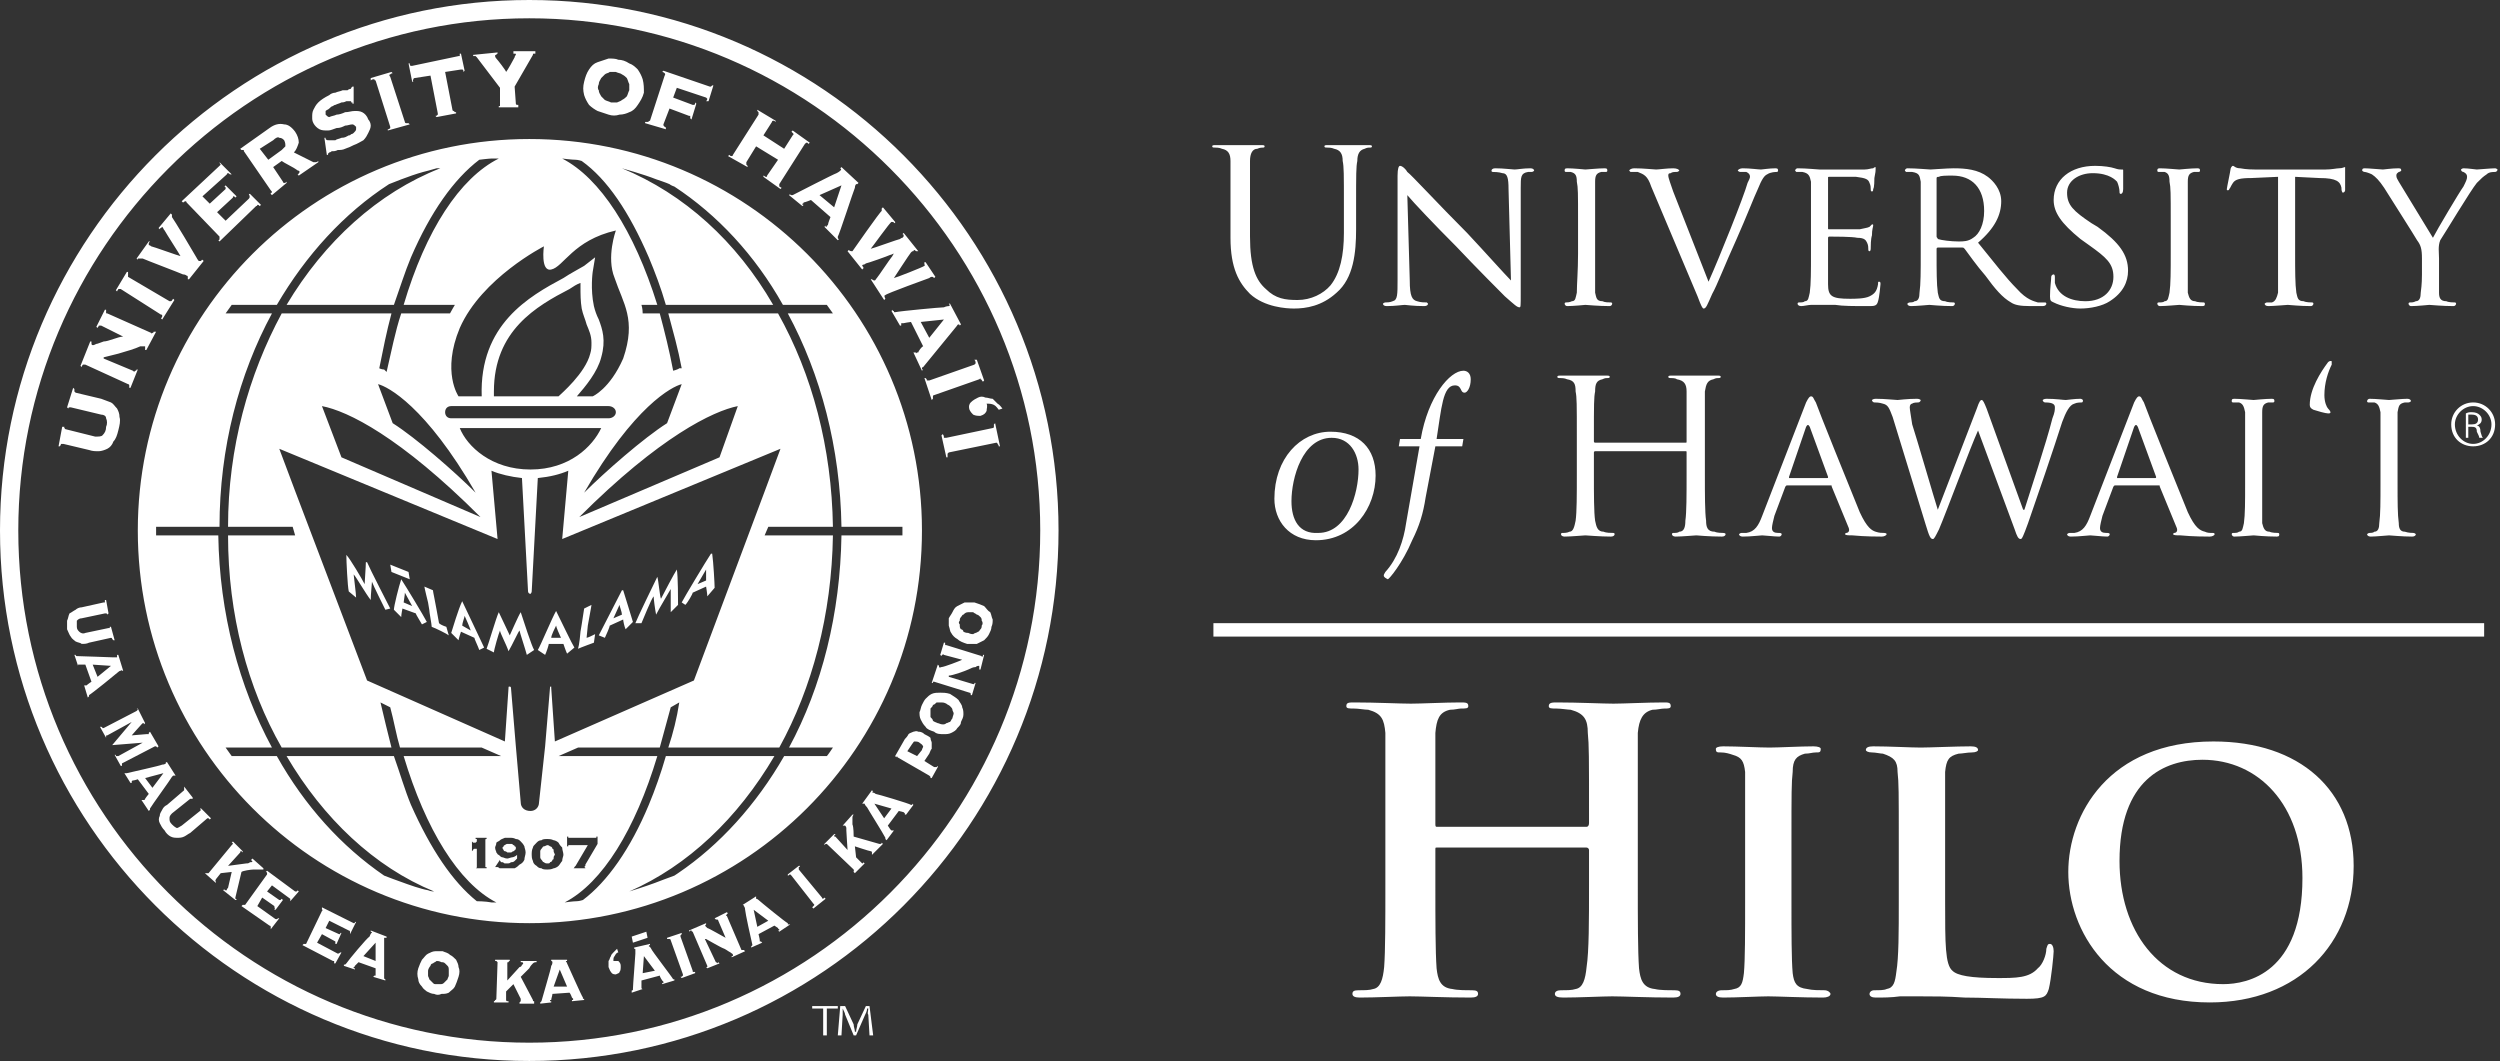 <svg xmlns="http://www.w3.org/2000/svg" width="205" height="87" viewBox="0 0 205 87" version="1.1"><rect x="0" y="0" width="205" height="87" fill="#333333" stroke="none"/><path fill="#FFFFFF" d="M46.7 69.3L48.2 69.3 47.2 71C47.1 71.1 47.1 71.1 47.1 71.1 47.1 71.2 47 71.2 47 71.2L47 71.2 48.1 71.2 48.1 71.2C48 71.2 48 71.2 48 71.2 48 71.1 47.9 71.1 47.9 71.1 47.9 71.1 48 71 48 71 48 71 48 70.9 48 70.9L49 69.2 49 68.6 48.9 68.6C48.9 68.7 48.9 68.7 48.9 68.7 48.8 68.7 48.8 68.7 48.8 68.7L46.7 68.7C46.7 68.7 46.6 68.7 46.6 68.7 46.6 68.7 46.6 68.7 46.6 68.6L46.5 68.6 46.5 69.4 46.6 69.4C46.6 69.4 46.6 69.3 46.6 69.3 46.6 69.3 46.7 69.3 46.7 69.3ZM44.9 69.3C45 69.3 45.1 69.4 45.1 69.4 45.2 69.4 45.3 69.5 45.3 69.6 45.4 69.6 45.4 69.7 45.4 69.8 45.4 69.9 45.5 70 45.5 70.1 45.5 70.1 45.4 70.2 45.4 70.3 45.4 70.4 45.4 70.5 45.3 70.5 45.3 70.6 45.2 70.7 45.1 70.7 45.1 70.8 45 70.8 44.9 70.8 44.8 70.8 44.7 70.8 44.6 70.7 44.5 70.7 44.5 70.6 44.4 70.5 44.4 70.5 44.3 70.4 44.3 70.3 44.3 70.2 44.3 70.1 44.3 70.1 44.3 70 44.3 69.9 44.3 69.8 44.3 69.7 44.4 69.6 44.4 69.6 44.5 69.5 44.5 69.4 44.6 69.4 44.7 69.4 44.8 69.3 44.9 69.3ZM44.9 68.8C44.7 68.8 44.5 68.8 44.4 68.9 44.2 68.9 44.1 69 44 69.1 43.8 69.3 43.7 69.4 43.7 69.5 43.6 69.7 43.6 69.9 43.6 70.1 43.6 70.2 43.6 70.4 43.7 70.6 43.7 70.7 43.8 70.9 44 71 44.1 71.1 44.2 71.2 44.4 71.2 44.5 71.3 44.7 71.3 44.9 71.3 45 71.3 45.2 71.3 45.4 71.2 45.5 71.2 45.7 71.1 45.8 71 45.9 70.9 46 70.7 46.1 70.6 46.1 70.4 46.2 70.2 46.2 70.1 46.2 69.9 46.1 69.7 46.1 69.5 46 69.4 45.9 69.3 45.8 69.1 45.7 69 45.5 68.9 45.4 68.9 45.2 68.8 45 68.8 44.9 68.8ZM41.8 69.2C41.8 69.2 41.9 69.2 41.9 69.2 42 69.2 42 69.2 42.1 69.3 42.1 69.3 42.2 69.3 42.2 69.4 42.3 69.4 42.3 69.5 42.3 69.5 42.3 69.6 42.3 69.7 42.2 69.7 42.2 69.8 42.1 69.8 42.1 69.8 42 69.8 42 69.9 41.9 69.9 41.9 69.9 41.8 69.9 41.8 69.9 41.7 69.9 41.7 69.9 41.6 69.9 41.6 69.9 41.5 69.8 41.4 69.8 41.4 69.8 41.3 69.8 41.3 69.7 41.3 69.7 41.2 69.6 41.2 69.5 41.2 69.5 41.3 69.4 41.3 69.4 41.3 69.3 41.4 69.3 41.4 69.3 41.5 69.2 41.6 69.2 41.6 69.2 41.7 69.2 41.7 69.2 41.8 69.2ZM41 70.5L40.6 71.1 40.6 71.1C40.7 71.1 40.7 71.1 40.8 71.1 40.8 71.1 40.8 71.1 40.8 71.1 40.9 71.1 40.9 71.2 41 71.2 41.1 71.2 41.2 71.2 41.3 71.2 41.4 71.2 41.5 71.2 41.6 71.2 41.8 71.2 42 71.2 42.2 71.2 42.4 71.1 42.5 71 42.6 70.9 42.8 70.8 42.9 70.7 43 70.5 43 70.3 43.1 70.1 43.1 69.9 43.1 69.7 43 69.5 43 69.4 42.9 69.2 42.8 69.1 42.7 69 42.6 68.9 42.5 68.8 42.3 68.8 42.1 68.7 42 68.7 41.8 68.7 41.6 68.7 41.5 68.7 41.4 68.7 41.2 68.8 41.1 68.8 41 68.9 40.9 69 40.8 69 40.7 69.1 40.7 69.3 40.6 69.4 40.6 69.5 40.6 69.7 40.7 69.8 40.7 69.9 40.8 70 40.8 70.1 40.9 70.1 41 70.2 41.1 70.3 41.2 70.3 41.3 70.3 41.4 70.4 41.6 70.4 41.7 70.4 41.9 70.3 42 70.3 42.1 70.3 42.3 70.2 42.4 70.1 42.4 70.2 42.4 70.3 42.4 70.4 42.3 70.5 42.2 70.6 42.2 70.6 42.1 70.7 42 70.7 41.9 70.7 41.8 70.8 41.7 70.8 41.6 70.8 41.6 70.8 41.5 70.8 41.4 70.8 41.3 70.8 41.3 70.7 41.2 70.7 41.1 70.7 41.1 70.7 41.1 70.7 41 70.6 41 70.6 41 70.5L41 70.5 41 70.5ZM38.7 69.8L38.7 69.8C38.7 69.8 38.8 69.7 38.8 69.7 38.8 69.7 38.8 69.7 38.8 69.7 38.8 69.6 38.9 69.6 38.9 69.6 39 69.6 39 69.6 39.1 69.6L39.1 71.1C39.1 71.1 39.1 71.1 39.1 71.1 39.1 71.2 39 71.2 39 71.2L39 71.2 39.9 71.2 39.9 71.2C39.9 71.2 39.9 71.2 39.9 71.1 39.8 71.1 39.8 71.1 39.8 71.1L39.8 68.9C39.8 68.8 39.8 68.8 39.9 68.8 39.9 68.8 39.9 68.8 39.9 68.8L39.9 68.7 39 68.7 39 68.8C39 68.8 39.1 68.8 39.1 68.8 39.1 68.8 39.1 68.8 39.1 68.9L39.1 69C39.1 69 39.1 69 39.1 69 39 69.1 39 69.1 39 69.1 38.9 69.1 38.9 69.1 38.9 69.1 38.8 69.1 38.8 69.1 38.8 69.1 38.8 69.1 38.8 69.1 38.8 69.1 38.8 69.1 38.7 69 38.7 69L38.7 69 38.7 69.8ZM50.4 22.8C49.7 21.1 50.5 18.9 50.5 18.9 47 19.7 46.2 21.9 45.2 22.1 44.3 22.3 44.6 20.2 44.6 20.2 44.6 20.2 39.5 22.8 37.7 26.9 36.2 30.5 37.6 32.5 37.6 32.5L39.5 32.5C39.3 26.6 43.4 24.3 46.2 22.8 46.8 22.4 47.4 22.1 47.9 21.8L48.8 21.1 48.6 22.3C48.6 22.3 48.4 23.7 48.7 25.1 48.8 25.5 48.9 25.8 49.1 26.2 49.4 27 49.7 27.9 49.3 29.3 49 30.5 48 31.7 47.3 32.5L48.6 32.5C48.6 32.5 50 31.9 51.1 29.4 52.2 26.2 51.1 24.9 50.4 22.8ZM48.4 29C48.5 28.7 48.5 28.4 48.5 28.1 48.5 27.5 48.3 27.1 48.1 26.6 48 26.2 47.8 25.8 47.7 25.3 47.6 24.7 47.6 24.1 47.6 23.5 47.6 23.4 47.6 23.3 47.6 23.2 47.3 23.3 47 23.5 46.7 23.7 44 25.1 40.5 27.1 40.5 32.1 40.5 32.2 40.5 32.4 40.5 32.5L45.8 32.5C46 32.3 48 30.6 48.4 29ZM46.1 44.2L46.6 38.6C45.9 38.9 45.1 39.1 44.1 39.2L43.6 48.5C43.6 48.6 43.5 48.7 43.5 48.7L43.5 48.7C43.4 48.7 43.3 48.6 43.3 48.5L42.8 39.2C41.9 39.1 41 38.9 40.3 38.6L40.8 44.2 22.9 36.8C23.4 38.2 30 55.5 30.1 55.8L41.4 60.8 41.7 56.4C41.7 56.3 41.7 56.3 41.8 56.3 41.8 56.3 41.9 56.3 41.9 56.4L42.3 61.2 42.3 61.2 42.7 65.8C42.7 66.2 43 66.5 43.5 66.5 43.9 66.5 44.2 66.2 44.2 65.8L44.7 61.2 45.1 56.4C45.1 56.3 45.1 56.3 45.2 56.3 45.2 56.3 45.2 56.3 45.2 56.4L45.5 60.8 56.9 55.8C57 55.5 63.5 38.2 64 36.8L46.1 44.2ZM32.2 34.7C34.1 35.9 37.3 38.7 39 40.4 34.9 33.3 31.8 31.7 31 31.5L32.2 34.7ZM39.4 42.4C32.8 35.8 28.5 33.7 26.4 33.3L28 37.5 39.4 42.4ZM49.9 33.3L37 33.3C36.7 33.3 36.5 33.5 36.5 33.8 36.5 34.1 36.7 34.3 37 34.3L49.9 34.3C50.2 34.3 50.5 34.1 50.5 33.8 50.5 33.5 50.2 33.3 49.9 33.3ZM37.7 35.1C38.3 36.6 40.3 38.5 43.5 38.5 46.7 38.5 48.6 36.6 49.3 35.1L37.7 35.1ZM55.9 31.5C55.1 31.7 52 33.3 47.9 40.4 49.6 38.7 52.8 35.9 54.7 34.7L55.9 31.5ZM59 37.5L60.5 33.3C58.5 33.7 54.1 35.8 47.5 42.4L59 37.5ZM74 43.9L74 43.2 69 43.2C68.9 36.7 67.3 30.7 64.6 25.7L68.3 25.7 67.8 25 64.2 25C61.9 20.9 58.8 17.6 55.3 15.3 55.3 15.3 55 15.2 54.9 15.1 54.7 15 53.8 14.7 53.8 14.7 52.8 14.3 51 13.8 51 13.8 56.1 15.9 60.4 19.8 63.4 25L54.6 25C54.2 23.6 53.7 22.3 53.2 21.1 51.6 17.4 49.8 14.7 47.7 13.2 47.7 13.2 47.4 13.1 47.2 13.1 46.9 13.1 46.1 13 46.1 13 49.2 14.6 52 18.9 53.9 25L52.6 25C52.6 25 52.7 25.3 52.7 25.7L54.1 25.7C54.5 27.2 54.9 28.8 55.2 30.4 55.2 30.4 55.6 30.3 55.7 30.2L55.9 30.2C55.6 28.6 55.2 27.2 54.8 25.7L63.8 25.7C66.6 30.7 68.2 36.7 68.3 43.2L63 43.2 62.7 43.9 68.3 43.9C68.2 50.4 66.6 56.4 63.9 61.3L54.8 61.3C55.2 60.1 55.5 58.9 55.7 57.6L55 58C54.7 59.1 54.4 60.2 54.1 61.3L47.4 61.3 45.8 62 53.9 62C52.1 68 49.4 72.4 46.3 74 46.3 74 47 73.9 47.3 73.9 47.5 73.9 47.8 73.8 47.8 73.8 49.8 72.3 51.7 69.6 53.2 66 53.7 64.8 54.2 63.4 54.6 62L63.5 62C60.5 67.1 56.4 71 51.6 73.1 51.6 73.1 52.9 72.7 53.7 72.4 53.7 72.4 55 71.9 55.3 71.8L55.6 71.6C59 69.3 62 66 64.3 62L67.8 62C67.9 61.9 68.3 61.3 68.3 61.3L64.7 61.3C67.4 56.3 68.9 50.3 69 43.9L74 43.9ZM74 43.9ZM39.5 61.3L32.8 61.3C32.5 60.3 32.3 59.1 32 58L31.2 57.6C31.5 58.9 31.8 60.1 32.1 61.3L23.1 61.3C20.3 56.4 18.7 50.4 18.7 43.9L24.2 43.9 24 43.2 18.7 43.2C18.7 36.7 20.4 30.7 23.1 25.7L32.1 25.7C31.7 27.2 31.4 28.7 31.1 30.2 31.1 30.2 31.3 30.3 31.5 30.3L31.7 30.5C32.1 28.8 32.4 27.2 32.9 25.7L36.9 25.7C37 25.5 37.3 25 37.3 25L33.1 25C34.9 18.9 37.7 14.6 40.9 13 40.9 13 40.6 13 40.3 13 40.1 13 39.3 13.1 39.3 13.1 37.2 14.7 35.3 17.4 33.7 21.1 33.2 22.3 32.8 23.6 32.3 25L23.5 25C26.6 19.8 31 15.8 36.1 13.8L35.8 13.8C35.5 13.9 34.7 14.1 34.7 14.1 33.6 14.4 31.9 15.1 31.9 15.1 28.2 17.5 25.1 20.9 22.7 25 22.7 25 22.7 25 22.7 25L19 25 18.5 25.7 22.3 25.7C19.6 30.7 18 36.7 18 43.2L12.8 43.2 12.8 43.9 17.9 43.9C18 50.3 19.6 56.3 22.3 61.3L18.5 61.3C18.5 61.3 19 62 19 62L22.7 62C25 66.1 28 69.4 31.5 71.8 31.5 71.8 32.8 72.3 33.4 72.5 33.4 72.5 34.5 72.9 35.1 73 35.3 73.1 35.6 73.1 35.6 73.1 30.7 71.1 26.5 67.1 23.5 62L32.3 62C32.8 63.4 33.2 64.8 33.7 66 35.3 69.6 37.1 72.3 39.1 73.9 39.1 73.9 39.8 73.9 40.3 74L40.7 74C37.6 72.4 34.9 68 33.1 62L41.1 62 39.5 61.3ZM37.9 51.3C37.9 51.1 38.1 50.6 38.1 50.5 38.2 50.7 38.5 51.4 38.6 51.7L37.9 51.3ZM39.7 53.1C39.5 52.7 38.2 49.9 37.9 49.3L37.9 49.3C37.6 49.9 37.1 51.6 37 51.9L37.6 52.5C37.6 52.4 37.8 51.8 37.8 51.8L38.9 52.3C38.9 52.4 39.2 53 39.3 53.3L39.7 53.1ZM33.1 49.4C33.1 49.3 33.2 48.8 33.2 48.6 33.3 48.8 33.7 49.5 33.8 49.7L33.1 49.4ZM35 51C34.8 50.6 33.3 48.1 32.9 47.5L32.9 47.5C32.7 48.1 32.3 49.7 32.3 50L32.9 50.6C32.9 50.4 33 49.9 33 49.9L34.1 50.3C34.1 50.4 34.5 51 34.6 51.2L35 51ZM32 49.9C31.9 49.7 30.3 46.6 30.1 46.1L30 46.1C30 46.5 29.9 47.7 29.9 47.9 29.7 47.5 28.7 45.8 28.4 45.5L28.4 45.5C28.4 46 28.5 48.1 28.6 48.5L29.2 49C29.2 48.7 29 47.2 29 47.1 29.2 47.3 30 48.7 30.4 49.2L30.4 49.2C30.4 48.7 30.5 47.9 30.5 47.7L30.5 47.7C30.6 48 31.5 49.8 31.6 50L32 49.9ZM50.3 50.7C50.4 50.5 50.7 49.8 50.8 49.6 50.8 49.7 51 50.2 51 50.4L50.3 50.7ZM49.6 52.3C49.7 52.1 50 51.4 50 51.3L51.1 50.8C51.1 50.9 51.2 51.4 51.3 51.6L51.9 51C51.8 50.7 51.3 49 51.1 48.4L51 48.4C50.7 49 49.3 51.7 49.1 52.1L49.6 52.3ZM57.2 47.9C57.3 47.7 57.8 46.9 57.9 46.7 57.9 46.8 57.9 47.4 57.9 47.6L57.2 47.9ZM56.2 49.6C56.4 49.4 56.8 48.7 56.8 48.6L57.9 48.1C57.9 48.1 58 48.7 58 48.9L58.6 48.2C58.6 47.9 58.5 46.1 58.4 45.4L58.3 45.4C57.9 46 56.1 49 55.9 49.4L56.2 49.6ZM52.6 51.1C52.7 50.9 53.4 49.1 53.6 48.9L53.6 48.9C53.6 49.1 53.7 49.9 53.8 50.4L53.8 50.4C54.1 49.8 54.9 48.5 55 48.3 55 48.4 55 49.8 55 50.2L55.6 49.6C55.6 49.3 55.6 47.2 55.5 46.7L55.5 46.7C55.3 47 54.4 48.7 54.2 49.1 54.1 48.9 54 47.6 53.9 47.3L53.9 47.3C53.7 47.7 52.2 50.8 52.1 51.1L52.6 51.1ZM48.8 52C48.6 52.1 48.2 52.3 48.1 52.3L48.2 51.3C48.3 50.7 48.5 49.7 48.5 49.6L47.9 49.9C47.9 50 47.7 51.1 47.7 51.2L47.6 51.8C47.6 51.9 47.5 52.9 47.4 53.2 47.6 53.1 48.7 52.7 48.7 52.7L48.8 52ZM45.2 52.3C45.2 52.1 45.5 51.5 45.6 51.3 45.6 51.4 45.9 52.1 46 52.3L45.2 52.3ZM44.7 53.7C44.8 53.5 45 52.9 45 52.8L46.2 52.8C46.2 52.8 46.4 53.4 46.5 53.6L47.1 53.1C46.9 52.8 46 50.9 45.6 50.1L45.6 50.1C45.3 50.6 44.3 53 44.1 53.3L44.7 53.7ZM40.5 53.5C40.5 53.3 40.9 51.9 41 51.7L41 51.7C41 51.9 41.5 52.8 41.7 53.4L41.7 53.4C42 52.9 42.5 51.8 42.6 51.7 42.6 51.8 43.1 53.3 43.2 53.7L43.8 53.3C43.6 53 42.9 50.8 42.7 50.2L42.7 50.2C42.5 50.5 41.9 51.9 41.8 52.1 41.7 51.9 41.1 50.6 40.9 50.2L40.9 50.2C40.7 50.6 40 53 39.9 53.2L40.5 53.5ZM36.6 51.4C36.3 51.3 36.1 51.2 36 51.1L35.8 50C35.7 49.4 35.5 48.5 35.5 48.4L34.8 48.1C34.8 48.2 35.1 49.4 35.1 49.4L35.2 50C35.2 50.2 35.4 51.2 35.4 51.4 35.7 51.5 36.7 52 36.8 52.1L36.6 51.4ZM32.1 46.9L33.6 47.5 33.5 46.9 32 46.3 32.1 46.9ZM78.7 50.9C78.7 50.8 78.7 50.7 78.8 50.6 78.9 50.5 78.9 50.4 79 50.4 79.1 50.3 79.2 50.2 79.4 50.2 79.5 50.2 79.6 50.2 79.8 50.2 79.9 50.3 80 50.3 80.1 50.4 80.2 50.4 80.3 50.5 80.4 50.6 80.5 50.7 80.5 50.8 80.5 50.9 80.6 51 80.6 51.2 80.5 51.3 80.5 51.4 80.5 51.5 80.4 51.6 80.3 51.7 80.3 51.8 80.2 51.8 80.1 51.9 79.9 51.9 79.8 52 79.7 52 79.6 52 79.4 51.9 79.3 51.9 79.2 51.9 79 51.8 79 51.7 78.9 51.6 78.8 51.6 78.7 51.5 78.7 51.4 78.7 51.2 78.6 51.1 78.6 51 78.7 50.9ZM77.8 50.7C77.8 50.9 77.8 51.1 77.8 51.3 77.9 51.6 77.9 51.8 78 51.9 78.1 52.1 78.3 52.3 78.5 52.4 78.7 52.6 79 52.7 79.3 52.8 79.6 52.8 79.9 52.8 80.1 52.8 80.3 52.7 80.5 52.6 80.7 52.5 80.9 52.3 81 52.2 81.1 52 81.2 51.8 81.3 51.6 81.3 51.4 81.4 51.2 81.4 51 81.4 50.8 81.3 50.6 81.3 50.4 81.2 50.2 81 50.1 80.9 49.9 80.7 49.7 80.5 49.6 80.2 49.5 79.9 49.4 79.6 49.4 79.4 49.4 79.1 49.4 78.9 49.5 78.7 49.6 78.5 49.7 78.3 49.8 78.2 50 78.1 50.2 78 50.4 77.9 50.5 77.8 50.7ZM36.2 78.9C36.3 78.9 36.4 78.9 36.5 79 36.6 79.1 36.6 79.1 36.7 79.2 36.8 79.3 36.8 79.4 36.8 79.6 36.8 79.7 36.8 79.8 36.8 80 36.8 80.1 36.7 80.2 36.7 80.3 36.6 80.4 36.5 80.5 36.4 80.6 36.3 80.7 36.2 80.7 36.1 80.7 36 80.7 35.9 80.7 35.8 80.7 35.6 80.7 35.6 80.7 35.5 80.6 35.4 80.5 35.3 80.4 35.2 80.3 35.2 80.2 35.1 80.1 35.1 80 35.1 79.9 35.1 79.8 35.1 79.6 35.1 79.5 35.2 79.3 35.3 79.2 35.3 79.1 35.4 79 35.5 79 35.6 78.9 35.7 78.9 35.8 78.8 35.9 78.8 36 78.8 36.2 78.9ZM36.3 78C36.1 78 35.9 78 35.7 78 35.5 78 35.3 78.1 35.1 78.2 34.9 78.3 34.8 78.5 34.6 78.7 34.5 78.9 34.4 79.1 34.3 79.4 34.2 79.7 34.2 80 34.3 80.3 34.3 80.5 34.4 80.7 34.6 80.9 34.7 81.1 34.9 81.2 35 81.3 35.2 81.4 35.4 81.5 35.6 81.5 35.8 81.6 36 81.6 36.2 81.5 36.4 81.5 36.6 81.5 36.8 81.4 37 81.2 37.2 81.1 37.3 80.9 37.4 80.7 37.5 80.4 37.6 80.1 37.7 79.8 37.7 79.5 37.6 79.3 37.6 79.1 37.5 78.9 37.4 78.7 37.2 78.5 37.1 78.4 36.9 78.3 36.7 78.1 36.5 78.1 36.3 78ZM30.8 78.8L29.8 78.4 30.8 77.3 30.8 78.8ZM30.6 80.1L31.6 80.4 31.6 80.3C31.6 80.3 31.6 80.3 31.6 80.3 31.6 80.3 31.5 80.3 31.5 80.2 31.5 80.1 31.5 77.3 31.5 77.1 31.5 77 31.5 76.9 31.5 76.9 31.6 76.9 31.6 76.9 31.7 76.9L31.7 76.8 30.4 76.3 30.4 76.4C30.5 76.4 30.5 76.5 30.5 76.5 30.4 76.5 30.4 76.6 30.3 76.8 30.1 76.9 28.6 78.7 28.4 79 28.3 79.1 28.3 79.1 28.3 79.1 28.3 79.1 28.2 79.1 28.2 79.1L28.2 79.2 29.1 79.5 29.1 79.4C29.1 79.4 29.1 79.4 29 79.4 29 79.4 29 79.4 29 79.3 29 79.3 29.1 79.3 29.1 79.2 29.1 79.2 29.4 78.9 29.4 78.9L30.8 79.4C30.8 79.4 30.8 79.8 30.8 79.9 30.8 79.9 30.8 80 30.8 80 30.7 80 30.7 80 30.7 80 30.7 80 30.7 80 30.7 80L30.6 80.1ZM8 55.5L7.6 54.5 9.1 54.6 8 55.5ZM6.9 56.2L7.2 57.2 7.3 57.1C7.3 57.1 7.3 57.1 7.3 57.1 7.3 57 7.3 57 7.3 57 7.5 56.9 9.6 55.2 9.7 55.1 9.8 55 9.9 55 9.9 55 10 54.9 10 55 10 55L10.1 55 9.7 53.7 9.6 53.7C9.6 53.8 9.6 53.8 9.6 53.9 9.5 53.9 9.4 53.9 9.2 53.9 9 53.9 6.7 53.8 6.3 53.8 6.3 53.8 6.2 53.8 6.2 53.7 6.2 53.7 6.2 53.7 6.2 53.7L6.1 53.7 6.4 54.6 6.4 54.6C6.4 54.6 6.4 54.6 6.4 54.5 6.4 54.5 6.5 54.5 6.5 54.5 6.5 54.5 6.5 54.5 6.6 54.5 6.6 54.5 7 54.5 7 54.5L7.5 55.9C7.5 55.9 7.2 56.1 7.1 56.2 7.1 56.2 7.1 56.2 7 56.2 7 56.2 7 56.2 7 56.2 7 56.2 7 56.2 7 56.2L6.9 56.2ZM12.5 64.6L11.9 63.8 13.4 63.4 12.5 64.6ZM11.6 65.6L12.2 66.5 12.3 66.4C12.3 66.4 12.3 66.4 12.3 66.3 12.3 66.3 12.3 66.3 12.3 66.3 12.4 66.1 14 63.9 14.1 63.7 14.2 63.6 14.2 63.6 14.2 63.6 14.3 63.6 14.3 63.6 14.4 63.6L14.4 63.6 13.7 62.5 13.6 62.5C13.6 62.5 13.6 62.6 13.6 62.6 13.6 62.6 13.5 62.7 13.3 62.7 13.1 62.8 10.8 63.3 10.4 63.4 10.4 63.4 10.4 63.4 10.4 63.4 10.3 63.4 10.3 63.4 10.3 63.4L10.2 63.4 10.7 64.2 10.8 64.2C10.8 64.2 10.8 64.1 10.8 64.1 10.8 64.1 10.8 64.1 10.8 64.1 10.8 64 10.9 64 10.9 64 11 64 11.3 63.9 11.3 63.9L12.2 65.1C12.1 65.2 11.9 65.5 11.9 65.5 11.9 65.6 11.8 65.6 11.8 65.6 11.8 65.6 11.8 65.6 11.8 65.6 11.7 65.6 11.7 65.6 11.7 65.6L11.6 65.6ZM46.5 80.9L45.4 80.9 45.9 79.5 46.5 80.9ZM46.9 82.1L47.9 82 47.9 81.9C47.9 81.9 47.9 81.9 47.8 81.9 47.8 81.9 47.8 81.9 47.8 81.8 47.7 81.7 46.6 79.2 46.5 79 46.5 78.9 46.4 78.9 46.4 78.8 46.4 78.8 46.5 78.8 46.5 78.8L46.5 78.7 45.2 78.7 45.2 78.8C45.3 78.8 45.3 78.9 45.3 78.9 45.3 78.9 45.3 79.1 45.2 79.2 45.2 79.4 44.5 81.7 44.4 82.1 44.4 82.1 44.4 82.1 44.4 82.1 44.3 82.2 44.3 82.2 44.3 82.2L44.3 82.3 45.2 82.2 45.2 82.1C45.2 82.1 45.2 82.1 45.2 82.1 45.2 82.1 45.1 82.1 45.1 82.1 45.1 82 45.1 82 45.2 82 45.2 81.9 45.3 81.6 45.3 81.5L46.7 81.4C46.8 81.5 46.9 81.8 46.9 81.8 47 81.9 47 81.9 47 81.9 47 82 47 82 46.9 82 46.9 82 46.9 82 46.9 82L46.9 82.1ZM18.3 73L19.3 73.8 19.4 73.8C19.4 73.7 19.3 73.7 19.3 73.7 19.3 73.7 19.3 73.6 19.3 73.6L19.8 71.5C19.9 71.4 20.6 71.3 20.8 71.3 21 71.3 21.1 71.3 21.3 71.3 21.4 71.3 21.5 71.3 21.6 71.3L21.6 71.2 20.7 70.4 20.6 70.5C20.6 70.5 20.6 70.6 20.7 70.6 20.7 70.6 20.7 70.7 20.6 70.7 20.6 70.7 20.6 70.7 20.5 70.7 20.4 70.8 20.3 70.8 20.2 70.8 20.1 70.8 18.8 71 18.7 71L19.7 69.9C19.7 69.8 19.7 69.8 19.8 69.8 19.8 69.8 19.9 69.9 19.9 69.9L19.9 69.8 19.1 69 19 69.1C19 69.1 19.1 69.1 19.1 69.2 19.1 69.2 19.1 69.2 19 69.3L17.1 71.6C17 71.6 17 71.6 16.9 71.6 16.9 71.6 16.9 71.6 16.9 71.6L16.8 71.6 17.7 72.4 17.7 72.4C17.7 72.3 17.7 72.3 17.7 72.3 17.6 72.2 17.7 72.2 17.7 72.1L18.1 71.6 19 71.5C19 71.5 18.7 72.8 18.7 72.8 18.6 72.9 18.6 72.9 18.6 73 18.6 73 18.5 73 18.5 73 18.4 73 18.4 73 18.4 72.9L18.3 73ZM42.6 82.3L43.8 82.3 43.8 82.2C43.8 82.2 43.8 82.2 43.8 82.1 43.7 82.1 43.7 82.1 43.7 82L42.7 80.1C42.8 80 43.3 79.5 43.4 79.4 43.5 79.2 43.6 79.1 43.7 79 43.8 78.9 43.9 78.9 44 78.9L44 78.8 42.7 78.8 42.7 78.9C42.8 78.9 42.8 78.9 42.8 78.9 42.9 78.9 42.9 79 42.9 79 42.9 79 42.9 79.1 42.8 79.1 42.8 79.2 42.7 79.3 42.6 79.3 42.5 79.4 41.6 80.4 41.6 80.4L41.6 79C41.6 78.9 41.6 78.9 41.7 78.9 41.7 78.9 41.7 78.8 41.8 78.8L41.8 78.7 40.6 78.7 40.6 78.8C40.6 78.8 40.7 78.8 40.7 78.8 40.7 78.8 40.8 78.9 40.8 78.9L40.7 81.9C40.7 82 40.6 82 40.6 82 40.6 82.1 40.5 82.1 40.5 82.1L40.5 82.2 41.7 82.2 41.7 82.1C41.6 82.1 41.6 82.1 41.6 82.1 41.5 82.1 41.5 82 41.5 82L41.5 81.3 42.1 80.7C42.1 80.7 42.7 81.9 42.7 81.9 42.7 82 42.7 82 42.7 82 42.7 82.1 42.7 82.1 42.7 82.1 42.6 82.2 42.6 82.2 42.6 82.2L42.6 82.3ZM27.7 78.2L26 77.3 26.4 76.6 27.5 77.2C27.5 77.2 27.5 77.2 27.5 77.3 27.5 77.3 27.5 77.3 27.5 77.4L27.6 77.4 28 76.5 27.9 76.5C27.9 76.5 27.9 76.6 27.9 76.6 27.8 76.6 27.8 76.6 27.8 76.6L26.7 76.1 27 75.5 28.6 76.3C28.7 76.3 28.7 76.4 28.7 76.4 28.7 76.4 28.7 76.5 28.7 76.5L28.7 76.6 29.2 75.6 29.1 75.6C29.1 75.7 29.1 75.7 29 75.7 29 75.7 29 75.7 29 75.7L26.4 74.4 26.4 74.5C26.4 74.5 26.4 74.5 26.4 74.6 26.5 74.6 26.5 74.6 26.4 74.7L25.1 77.4C25.1 77.4 25 77.4 25 77.4 24.9 77.4 24.9 77.4 24.9 77.4L24.8 77.5 27.3 78.8C27.4 78.8 27.4 78.8 27.4 78.8 27.4 78.9 27.4 78.9 27.4 79L27.5 79 28 78.1 27.9 78.1C27.8 78.2 27.7 78.2 27.7 78.2ZM22.5 75.3L21.1 74.3 21.5 73.6 22.5 74.3C22.5 74.4 22.5 74.4 22.5 74.4 22.6 74.5 22.5 74.5 22.5 74.6L22.6 74.6 23.2 73.8 23.1 73.7C23 73.8 23 73.8 23 73.8 22.9 73.8 22.9 73.8 22.9 73.8L21.9 73.1 22.3 72.6 23.8 73.7C23.8 73.7 23.8 73.7 23.8 73.7 23.8 73.8 23.8 73.8 23.8 73.9L23.8 73.9 24.5 73.1 24.4 73C24.4 73.1 24.3 73.1 24.3 73.1 24.3 73.1 24.2 73.1 24.2 73.1L21.9 71.4 21.8 71.5C21.9 71.5 21.9 71.6 21.9 71.6 21.9 71.6 21.9 71.7 21.9 71.7L20.1 74.2C20.1 74.2 20.1 74.2 20 74.2 20 74.2 19.9 74.2 19.9 74.2L19.8 74.3 22.1 75.9C22.2 75.9 22.2 76 22.2 76 22.2 76 22.2 76 22.2 76.1L22.2 76.2 22.9 75.3 22.8 75.3C22.7 75.4 22.6 75.4 22.5 75.3ZM8.5 49.4L6.7 49.8C6.5 49.8 6.3 49.9 6.2 50 6 50.1 5.9 50.2 5.7 50.3 5.6 50.5 5.6 50.7 5.5 50.9 5.5 51.1 5.5 51.3 5.5 51.6 5.6 51.8 5.7 52.1 5.8 52.2 5.9 52.4 6.1 52.5 6.2 52.6 6.4 52.7 6.6 52.7 6.7 52.8 6.9 52.8 7.1 52.8 7.3 52.7L9.1 52.3C9.1 52.3 9.2 52.3 9.2 52.4 9.2 52.4 9.2 52.4 9.3 52.5L9.4 52.5 9.1 51.4 9 51.4C9 51.4 9 51.4 9 51.5 9 51.5 8.9 51.5 8.9 51.5L7 51.9C6.8 52 6.6 51.9 6.5 51.8 6.4 51.7 6.3 51.6 6.3 51.4 6.3 51.2 6.3 51.1 6.3 50.9 6.4 50.8 6.5 50.7 6.7 50.7L8.6 50.3C8.7 50.3 8.7 50.3 8.7 50.3 8.7 50.3 8.8 50.3 8.8 50.4L8.9 50.3 8.7 49.2 8.6 49.2C8.6 49.3 8.6 49.3 8.6 49.4 8.6 49.4 8.5 49.4 8.5 49.4ZM15.1 64.8L13.7 66C13.5 66.1 13.4 66.2 13.3 66.4 13.2 66.6 13.1 66.7 13.1 66.9 13 67.1 13 67.3 13.1 67.5 13.2 67.7 13.3 67.9 13.5 68.1 13.6 68.3 13.8 68.5 14 68.6 14.2 68.7 14.4 68.7 14.5 68.7 14.7 68.7 14.9 68.7 15.1 68.6 15.3 68.5 15.4 68.4 15.6 68.3L17 67.1C17 67.1 17 67.1 17.1 67.1 17.1 67.1 17.1 67.1 17.2 67.2L17.3 67.1 16.5 66.3 16.4 66.3C16.4 66.3 16.4 66.4 16.5 66.4 16.5 66.4 16.4 66.5 16.4 66.5L14.9 67.7C14.7 67.8 14.6 67.9 14.5 67.9 14.3 67.8 14.2 67.7 14.1 67.6 13.9 67.4 13.9 67.3 13.9 67.1 13.9 67 13.9 66.9 14.1 66.7L15.6 65.5C15.6 65.5 15.7 65.5 15.7 65.5 15.7 65.5 15.8 65.5 15.8 65.5L15.8 65.4 15.1 64.5 15.1 64.6C15.1 64.6 15.1 64.7 15.1 64.7 15.1 64.8 15.1 64.8 15.1 64.8ZM8.8 60.3L10.8 59.2 10.8 59.2 9.2 61.1 11.7 60.9 11.7 60.9 9.7 62C9.6 62 9.6 62 9.5 62 9.5 61.9 9.5 61.9 9.5 61.9L9.4 61.9 9.9 62.8 10 62.8C10 62.8 10 62.7 10 62.7 10 62.7 10 62.6 10 62.6L12.7 61.2C12.8 61.2 12.8 61.2 12.8 61.2 12.8 61.2 12.9 61.3 12.9 61.3L13 61.2 12.3 60 12.2 60.1C12.2 60.1 12.2 60.1 12.2 60.1 12.2 60.2 12.2 60.2 12.2 60.2 12.2 60.2 12.1 60.2 12 60.2 11.9 60.2 10.9 60.3 10.8 60.3 10.8 60.3 11.5 59.5 11.6 59.4 11.7 59.3 11.7 59.3 11.7 59.3 11.8 59.3 11.8 59.3 11.8 59.3 11.8 59.3 11.8 59.3 11.8 59.4L11.9 59.3 11.3 58.1 11.2 58.1C11.3 58.1 11.3 58.2 11.3 58.2 11.3 58.2 11.2 58.3 11.2 58.3L8.5 59.7C8.5 59.7 8.4 59.7 8.4 59.7 8.4 59.6 8.3 59.6 8.3 59.6L8.2 59.6 8.7 60.5 8.7 60.5C8.7 60.5 8.7 60.4 8.7 60.4 8.7 60.3 8.7 60.3 8.8 60.3ZM76.3 58.1C76.4 58 76.5 57.9 76.5 57.8 76.6 57.8 76.7 57.7 76.8 57.6 76.9 57.6 77.1 57.6 77.2 57.6 77.3 57.6 77.4 57.6 77.6 57.7 77.7 57.8 77.8 57.8 77.9 57.9 78 58 78.1 58.1 78.1 58.2 78.1 58.3 78.2 58.4 78.2 58.5 78.2 58.6 78.1 58.8 78.1 58.9 78 59 78 59.1 77.9 59.2 77.8 59.2 77.7 59.3 77.6 59.3 77.5 59.4 77.4 59.4 77.3 59.4 77.1 59.4 77 59.3 76.9 59.3 76.7 59.2 76.6 59.2 76.5 59.1 76.5 59 76.4 58.9 76.3 58.8 76.3 58.7 76.3 58.6 76.3 58.4 76.3 58.3 76.3 58.2 76.3 58.1ZM75.6 57.8C75.5 58 75.5 58.2 75.4 58.4 75.4 58.6 75.4 58.8 75.5 59 75.6 59.2 75.7 59.4 75.9 59.6 76 59.8 76.3 59.9 76.6 60 76.8 60.2 77.1 60.2 77.4 60.2 77.6 60.2 77.8 60.2 78 60.1 78.2 60 78.4 59.9 78.5 59.7 78.7 59.5 78.8 59.4 78.8 59.2 78.9 59 79 58.8 79 58.6 79 58.4 79 58.2 78.9 58 78.9 57.8 78.7 57.6 78.6 57.4 78.4 57.2 78.2 57.1 77.9 56.9 77.6 56.8 77.3 56.8 77.1 56.8 76.9 56.8 76.6 56.8 76.4 56.9 76.2 57 76.1 57.1 75.9 57.3 75.8 57.4 75.7 57.6 75.6 57.8ZM75.2 62L74.4 61.6 74.8 61C74.9 60.9 74.9 60.8 75 60.8 75.1 60.8 75.3 60.8 75.4 60.9 75.5 61 75.6 61 75.7 61.2 75.7 61.3 75.6 61.4 75.6 61.5L75.2 62ZM73.6 62.1L76.2 63.6C76.3 63.7 76.3 63.7 76.3 63.7 76.3 63.7 76.3 63.8 76.3 63.8L76.4 63.8 76.9 62.9 76.9 62.8C76.8 62.9 76.8 62.9 76.8 62.9 76.7 62.9 76.7 62.9 76.6 62.9L75.8 62.4 76.2 61.8C76.3 61.6 76.3 61.5 76.4 61.4 76.4 61.2 76.4 61.1 76.4 60.9 76.4 60.8 76.3 60.7 76.3 60.5 76.2 60.4 76 60.3 75.8 60.2 75.6 60 75.4 60 75.3 60 75.1 59.9 75 60 74.9 60 74.7 60.1 74.6 60.1 74.5 60.2 74.4 60.4 74.3 60.5 74.2 60.6L73.4 62 73.5 62.1C73.5 62.1 73.5 62.1 73.5 62.1 73.5 62 73.6 62 73.6 62.1ZM80.5 53.8L77.6 52.9C77.5 52.9 77.5 52.9 77.5 52.8 77.5 52.8 77.5 52.8 77.5 52.7L77.4 52.7 77.1 53.7 77.2 53.8C77.2 53.7 77.3 53.7 77.3 53.7 77.3 53.6 77.3 53.6 77.4 53.7L78.9 54.1C78.7 54.2 77.4 54.7 77.2 54.7 77.1 54.7 77.1 54.8 77 54.7 77 54.7 77 54.7 77 54.7 77 54.6 77 54.6 77 54.6L76.9 54.5 76.4 56 76.5 56C76.5 56 76.5 55.9 76.5 55.9 76.5 55.9 76.6 55.9 76.6 55.9L79.5 56.8C79.6 56.8 79.6 56.9 79.6 56.9 79.6 56.9 79.6 57 79.6 57L79.7 57 80 56 79.9 56C79.9 56 79.9 56.1 79.9 56.1 79.9 56.1 79.8 56.1 79.8 56.1L77.8 55.5 77.8 55.4C78.1 55.4 79.2 55 79.4 54.9 79.6 54.8 79.8 54.7 80 54.7 80.1 54.6 80.2 54.6 80.3 54.6 80.3 54.7 80.3 54.7 80.3 54.7 80.3 54.8 80.3 54.8 80.3 54.9L80.4 54.9 80.7 53.7 80.6 53.7C80.6 53.8 80.6 53.8 80.6 53.8 80.5 53.9 80.5 53.9 80.5 53.8ZM60.8 77.9L59.6 75.1C59.5 75.1 59.5 75 59.6 75 59.6 75 59.6 74.9 59.7 74.9L59.6 74.8 58.6 75.3 58.7 75.4C58.7 75.4 58.8 75.4 58.8 75.4 58.8 75.4 58.9 75.4 58.9 75.5L59.5 76.9C59.3 76.8 58.1 76.1 58 76.1 57.9 76 57.9 76 57.9 76 57.8 75.9 57.8 75.9 57.9 75.8 57.9 75.8 57.9 75.8 57.9 75.8L57.9 75.7 56.5 76.3 56.5 76.4C56.6 76.3 56.6 76.3 56.7 76.3 56.7 76.3 56.7 76.4 56.8 76.4L58 79.2C58 79.2 58 79.2 58 79.3 58 79.3 58 79.3 57.9 79.3L58 79.4 59 79 58.9 78.9C58.9 78.9 58.8 79 58.8 79 58.8 78.9 58.7 78.9 58.7 78.9L57.8 77 57.9 77C58.1 77.1 59.1 77.7 59.4 77.8 59.6 77.9 59.7 78 59.9 78.1 60 78.2 60.1 78.2 60.1 78.3 60.1 78.3 60.1 78.3 60.1 78.4 60.1 78.4 60 78.4 60 78.4L60 78.5 61.1 78 61 77.9C61 77.9 61 77.9 60.9 77.9 60.9 77.9 60.8 77.9 60.8 77.9ZM65.5 71L64.6 71.7 64.6 71.8C64.7 71.8 64.7 71.7 64.8 71.7 64.8 71.7 64.8 71.7 64.9 71.8L66.7 74.1C66.8 74.2 66.8 74.2 66.7 74.3 66.7 74.3 66.7 74.3 66.6 74.4L66.7 74.5 67.7 73.7 67.6 73.6C67.6 73.6 67.5 73.7 67.5 73.7 67.5 73.7 67.4 73.7 67.4 73.6L65.5 71.3C65.5 71.2 65.5 71.2 65.5 71.1 65.5 71.1 65.6 71.1 65.6 71L65.5 71ZM55.9 76.5L54.7 76.9 54.7 77C54.8 77 54.8 77 54.9 77 54.9 77 55 77 55 77.1L56 79.9C56 80 56 80 56 80 55.9 80.1 55.9 80.1 55.8 80.1L55.9 80.2 57 79.8 57 79.7C57 79.7 56.9 79.7 56.9 79.7 56.8 79.7 56.8 79.7 56.8 79.6L55.8 76.8C55.8 76.8 55.8 76.7 55.8 76.7 55.8 76.7 55.9 76.6 55.9 76.6L55.9 76.5ZM50.7 78.1L50.6 77.8C50.5 77.9 50.4 78 50.3 78.1 50.2 78.2 50.1 78.3 50.1 78.4 50 78.5 50 78.7 49.9 78.8 49.9 78.9 49.9 79.1 49.9 79.3 50 79.5 50 79.6 50.1 79.7 50.2 79.9 50.4 79.9 50.5 79.9 50.7 79.8 50.8 79.8 50.8 79.7 50.9 79.6 50.9 79.4 50.9 79.2 50.9 79 50.8 78.9 50.7 78.8 50.5 78.8 50.4 78.8 50.3 78.8 50.3 78.6 50.3 78.5 50.4 78.4 50.5 78.2 50.6 78.1 50.7 78.1ZM73.1 66.3L72.5 67.1 71.7 65.9 73.1 66.3ZM74.3 66.8L74.9 66 74.8 65.9C74.8 66 74.8 66 74.8 66 74.7 66 74.7 66 74.7 66 74.6 65.9 71.9 65.1 71.8 65.1 71.7 65 71.6 65 71.6 65 71.5 65 71.5 64.9 71.6 64.9L71.5 64.8 70.7 65.9 70.7 65.9C70.8 65.9 70.8 65.9 70.9 65.9 70.9 65.9 70.9 66 71.1 66.2 71.2 66.4 72.4 68.3 72.6 68.7 72.6 68.7 72.6 68.7 72.6 68.7 72.6 68.8 72.6 68.8 72.6 68.8L72.7 68.9 73.3 68.1 73.2 68.1C73.2 68.1 73.2 68.1 73.2 68.1 73.2 68.1 73.1 68.1 73.1 68.1 73.1 68.1 73.1 68.1 73 68 73 68 72.8 67.7 72.8 67.7L73.7 66.5C73.7 66.5 74.1 66.6 74.1 66.6 74.2 66.7 74.2 66.7 74.2 66.7 74.2 66.7 74.3 66.7 74.2 66.7 74.2 66.8 74.2 66.8 74.2 66.8L74.3 66.8ZM63 75.5L62.1 76 61.8 74.6 63 75.5ZM63.9 76.4L64.8 75.8 64.7 75.8C64.7 75.8 64.7 75.8 64.6 75.8 64.6 75.8 64.6 75.8 64.6 75.7 64.5 75.7 62.3 73.9 62.2 73.8 62.1 73.7 62 73.7 62 73.7 62 73.6 62 73.6 62 73.6L62 73.5 60.9 74.2 60.9 74.2C60.9 74.2 61 74.2 61 74.3 61 74.3 61.1 74.4 61.1 74.6 61.1 74.8 61.6 77.1 61.7 77.5 61.7 77.5 61.7 77.5 61.6 77.6 61.6 77.6 61.6 77.6 61.6 77.6L61.6 77.7 62.5 77.3 62.4 77.2C62.4 77.2 62.4 77.2 62.4 77.2 62.4 77.2 62.3 77.2 62.3 77.2 62.3 77.1 62.3 77.1 62.3 77.1 62.3 77 62.2 76.6 62.2 76.6L63.5 75.9C63.5 75.9 63.8 76.1 63.8 76.1 63.8 76.2 63.9 76.2 63.9 76.2 63.9 76.2 63.9 76.3 63.9 76.3 63.9 76.3 63.9 76.3 63.8 76.3L63.9 76.4ZM53.7 79.6L52.7 79.8 52.8 78.4 53.7 79.6ZM54.3 80.7L55.3 80.4 55.3 80.3C55.3 80.3 55.3 80.3 55.2 80.3 55.2 80.3 55.2 80.3 55.2 80.3 55.1 80.1 53.4 77.9 53.4 77.8 53.3 77.6 53.2 77.6 53.2 77.6 53.2 77.5 53.3 77.5 53.3 77.5L53.3 77.4 52 77.7 52 77.8C52.1 77.8 52.1 77.8 52.1 77.9 52.1 77.9 52.1 78 52.1 78.2 52.1 78.4 51.9 80.8 51.9 81.1 51.9 81.2 51.9 81.2 51.9 81.2 51.8 81.2 51.8 81.2 51.8 81.3L51.8 81.4 52.7 81.1 52.7 81C52.7 81 52.7 81 52.7 81.1 52.6 81.1 52.6 81 52.6 81 52.6 81 52.6 80.9 52.6 80.9 52.6 80.9 52.6 80.5 52.6 80.4L54.1 80C54.1 80.1 54.3 80.4 54.3 80.4 54.4 80.5 54.4 80.5 54.4 80.5 54.4 80.6 54.4 80.6 54.4 80.6 54.3 80.6 54.3 80.6 54.3 80.6L54.3 80.7ZM71.5 70.1L72.4 69.2 72.3 69.1C72.3 69.1 72.3 69.2 72.2 69.2 72.2 69.2 72.2 69.2 72.1 69.2L70 68.6C70 68.5 70 67.8 69.9 67.6 69.9 67.4 69.9 67.3 69.9 67.1 69.9 67 69.9 66.9 70 66.8L69.9 66.8 69.1 67.7 69.1 67.7C69.2 67.7 69.2 67.7 69.2 67.7 69.3 67.7 69.3 67.7 69.3 67.7 69.3 67.7 69.4 67.8 69.4 67.9 69.4 67.9 69.4 68 69.4 68.1 69.4 68.3 69.5 69.6 69.5 69.7L68.5 68.6C68.4 68.6 68.4 68.6 68.4 68.5 68.4 68.5 68.5 68.5 68.5 68.4L68.4 68.4 67.6 69.2 67.6 69.3C67.7 69.2 67.7 69.2 67.7 69.2 67.8 69.2 67.8 69.2 67.8 69.2L70 71.3C70 71.4 70.1 71.4 70 71.4 70 71.5 70 71.5 70 71.5L70.1 71.6 70.9 70.8 70.8 70.7C70.8 70.7 70.8 70.8 70.7 70.8 70.7 70.8 70.7 70.8 70.6 70.7L70.2 70.3 70.1 69.4C70.1 69.4 71.3 69.8 71.4 69.8 71.4 69.8 71.5 69.8 71.5 69.9 71.5 69.9 71.5 69.9 71.5 70 71.5 70 71.5 70.1 71.5 70.1L71.5 70.1ZM51.8 76.8L51.9 77.3 53.1 76.9 53 76.4 51.8 76.8ZM51.8 77L53 76.7M81.9 33.6L82.2 33.5C82.1 33.4 82 33.2 81.8 33.1 81.7 33 81.5 32.8 81.4 32.7 81.2 32.7 81 32.6 80.8 32.6 80.6 32.5 80.4 32.5 80.2 32.6 80 32.7 79.8 32.8 79.6 33 79.5 33.1 79.4 33.3 79.5 33.6 79.6 33.8 79.7 33.9 79.8 34 80 34.1 80.2 34.1 80.4 34.1 80.7 34 80.8 33.9 80.9 33.7 80.9 33.5 81 33.3 80.9 33.1 81.1 33.1 81.3 33.1 81.5 33.2 81.7 33.3 81.8 33.5 81.9 33.6ZM82 36.6L81.6 34.7 81.5 34.8C81.5 34.9 81.5 34.9 81.5 35 81.5 35 81.5 35.1 81.4 35.1L77.6 35.9C77.5 35.9 77.5 35.9 77.4 35.9 77.4 35.8 77.4 35.7 77.3 35.6L77.2 35.7 77.6 37.5 77.7 37.5C77.7 37.4 77.7 37.3 77.7 37.2 77.7 37.2 77.8 37.1 77.8 37.1L81.7 36.3C81.7 36.3 81.8 36.3 81.8 36.4 81.8 36.4 81.9 36.5 81.9 36.6L82 36.6ZM10.4 22.3L9.5 23.8 9.6 23.9C9.6 23.8 9.7 23.8 9.7 23.7 9.8 23.7 9.8 23.7 9.9 23.7L13.2 25.8C13.3 25.8 13.3 25.8 13.3 25.9 13.3 26 13.3 26 13.2 26.1L13.3 26.2 14.3 24.6 14.2 24.5C14.1 24.6 14.1 24.7 14 24.7 14 24.7 14 24.7 13.9 24.7L10.5 22.7C10.5 22.6 10.5 22.6 10.5 22.5 10.5 22.5 10.5 22.4 10.5 22.3L10.4 22.3ZM32.1 5.9L30.4 6.4 30.4 6.6C30.5 6.5 30.6 6.5 30.7 6.5 30.7 6.5 30.7 6.6 30.8 6.6L32 10.4C32 10.4 32 10.5 32 10.5 31.9 10.6 31.9 10.6 31.8 10.6L31.8 10.7 33.6 10.2 33.5 10.1C33.4 10.1 33.4 10.1 33.3 10.1 33.2 10.1 33.2 10 33.2 10L32 6.3C31.9 6.2 31.9 6.1 32 6.1 32 6.1 32.1 6 32.2 6L32.1 5.9ZM80.7 31.2L80.1 29.5 79.9 29.5C80 29.6 80 29.7 80 29.8 80 29.8 79.9 29.9 79.9 29.9L76.2 31.2C76.1 31.2 76.1 31.2 76 31.2 76 31.1 76 31.1 75.9 31L75.8 31 76.4 32.8 76.5 32.7C76.5 32.7 76.5 32.6 76.5 32.5 76.5 32.5 76.5 32.4 76.6 32.4L80.3 31.1C80.4 31 80.4 31 80.4 31.1 80.5 31.1 80.5 31.2 80.6 31.3L80.7 31.2ZM73.4 18.2L72.4 17 72.3 17.1C72.3 17.1 72.3 17.2 72.3 17.2 72.3 17.2 72.3 17.3 72.3 17.3 72.2 17.3 69.9 20.6 69.9 20.6 69.8 20.6 69.7 20.6 69.6 20.5L69.5 20.6 70.7 22.1 70.8 22C70.8 21.9 70.8 21.9 70.7 21.8 70.7 21.8 70.7 21.7 70.8 21.7 70.8 21.7 70.9 21.7 71 21.6 71.1 21.6 72.8 21 73 20.9 73.1 20.9 73.2 20.8 73.3 20.8L73.3 20.8C73.2 20.9 73.2 21 73.1 21.1 73 21.2 72 22.7 71.9 22.8 71.8 22.9 71.8 23 71.7 23 71.7 23 71.6 23 71.5 22.9L71.4 22.9 72.5 24.6 72.6 24.5C72.5 24.3 72.5 24.2 72.6 24.2 72.6 24.1 76.2 22.8 76.2 22.8 76.3 22.7 76.4 22.7 76.4 22.7 76.5 22.7 76.5 22.7 76.6 22.8L76.7 22.7 75.9 21.5 75.8 21.5C75.8 21.6 75.8 21.6 75.8 21.7 75.9 21.7 75.8 21.8 75.8 21.8 75.7 21.9 73.4 22.8 73.3 22.8L73.3 22.8C73.3 22.8 74.6 20.8 74.7 20.7 74.8 20.6 74.8 20.6 74.9 20.6 74.9 20.5 75 20.5 75 20.5 75.1 20.6 75.1 20.6 75.2 20.6L75.3 20.6 74.1 19.1 74 19.2C74.1 19.2 74.1 19.3 74.1 19.3 74.1 19.4 74.1 19.4 74 19.5 74 19.5 73.9 19.5 73.8 19.6 73.7 19.6 71.5 20.4 71.4 20.4L71.4 20.4C71.5 20.3 73 18.2 73.1 18.2 73.1 18.2 73.2 18.2 73.2 18.2 73.3 18.2 73.3 18.3 73.4 18.3L73.4 18.2ZM76.2 27.7L75.5 26.4 77.4 26.2 76.2 27.7ZM74.9 28.9L75.6 30.4 75.7 30.3C75.6 30.3 75.6 30.3 75.6 30.2 75.6 30.2 75.6 30.1 75.7 30.1 75.8 30 78.3 26.9 78.4 26.8 78.5 26.7 78.5 26.6 78.6 26.6 78.6 26.6 78.7 26.6 78.7 26.7L78.8 26.6 77.9 24.9 77.8 24.9C77.9 25 77.9 25.1 77.8 25.1 77.8 25.1 77.6 25.1 77.4 25.2 77.1 25.2 73.9 25.5 73.4 25.6 73.3 25.6 73.3 25.6 73.3 25.5 73.2 25.5 73.2 25.5 73.2 25.4L73.1 25.5 73.8 26.7 73.9 26.7C73.9 26.7 73.9 26.6 73.9 26.6 73.9 26.6 73.9 26.5 73.9 26.5 73.9 26.5 74 26.5 74.1 26.5 74.1 26.5 74.6 26.4 74.7 26.4L75.7 28.4C75.6 28.4 75.3 28.8 75.3 28.9 75.2 28.9 75.2 28.9 75.2 28.9 75.1 29 75.1 29 75.1 28.9 75 28.9 75 28.9 75 28.9L74.9 28.9ZM68.4 17L67.2 16 69 15.2 68.4 17ZM67.6 18.6L68.7 19.7 68.8 19.6C68.8 19.6 68.7 19.6 68.7 19.5 68.7 19.5 68.7 19.5 68.7 19.4 68.8 19.3 70 15.6 70.1 15.4 70.1 15.2 70.2 15.1 70.2 15.1 70.2 15.1 70.3 15.1 70.3 15.1L70.4 15 69 13.7 68.9 13.8C69 13.9 69 13.9 68.9 14 68.9 14 68.8 14.1 68.6 14.2 68.3 14.3 65.4 15.8 65 16 64.9 16 64.9 16 64.9 16 64.8 16 64.8 16 64.8 15.9L64.7 16 65.8 16.9 65.9 16.8C65.8 16.8 65.8 16.8 65.8 16.8 65.8 16.8 65.8 16.7 65.8 16.7 65.8 16.7 65.9 16.7 65.9 16.6 66 16.6 66.5 16.4 66.5 16.4L68.1 17.8C68.1 17.8 67.9 18.3 67.9 18.4 67.9 18.5 67.8 18.5 67.8 18.5 67.8 18.6 67.8 18.6 67.7 18.6 67.7 18.5 67.7 18.5 67.7 18.5L67.6 18.6ZM62 12L63.8 13.1 62.9 14.4C62.9 14.5 62.9 14.5 62.8 14.5 62.7 14.5 62.7 14.4 62.6 14.4L62.6 14.5 64 15.5 64.1 15.4C64 15.4 64 15.3 63.9 15.3 63.9 15.2 63.9 15.2 63.9 15.1L66 11.8C66.1 11.7 66.1 11.7 66.2 11.7 66.2 11.7 66.3 11.8 66.3 11.8L66.4 11.7 65 10.7 64.9 10.8C64.9 10.8 65 10.9 65 10.9 65.1 11 65.1 11 65 11.1L64.3 12.2 62.6 11.1 63.3 10C63.3 9.9 63.4 9.9 63.4 9.9 63.5 9.9 63.5 9.9 63.6 10L63.6 9.9 62.1 9 62.1 9.1C62.1 9.1 62.2 9.2 62.2 9.2 62.2 9.3 62.2 9.3 62.2 9.4L60.1 12.7C60.1 12.8 60 12.8 60 12.8 59.9 12.8 59.9 12.8 59.8 12.7L59.7 12.8 61.3 13.7 61.3 13.6C61.3 13.6 61.2 13.5 61.2 13.5 61.2 13.4 61.2 13.4 61.2 13.3L62 12ZM54.5 6.2L53.3 9.9C53.2 9.9 53.2 10 53.1 10 53.1 10 53 10 52.9 10L52.9 10.1 54.6 10.6 54.6 10.5C54.6 10.4 54.5 10.4 54.5 10.4 54.4 10.3 54.4 10.3 54.4 10.2L54.9 8.9 56.5 9.5C56.5 9.5 56.6 9.5 56.6 9.5 56.6 9.6 56.6 9.6 56.6 9.7L56.7 9.8 57.1 8.5 57 8.4C57 8.5 57 8.6 56.9 8.6 56.9 8.6 56.8 8.6 56.8 8.6L55.2 8 55.5 7.2 57.9 8C57.9 8 57.9 8 58 8.1 58 8.1 58 8.2 57.9 8.3L58.1 8.3 58.5 7 58.4 7C58.4 7 58.3 7.1 58.3 7.1 58.2 7.1 58.2 7.1 58.2 7.1L54.4 5.8 54.3 5.9C54.4 5.9 54.5 6 54.5 6 54.5 6 54.6 6.1 54.5 6.2ZM50.5 5.9C50.7 6 50.9 6 51 6.1 51.2 6.2 51.3 6.3 51.4 6.4 51.5 6.6 51.5 6.7 51.6 6.9 51.6 7 51.6 7.2 51.6 7.4 51.5 7.6 51.5 7.7 51.4 7.9 51.3 8 51.2 8.1 51 8.2 50.9 8.3 50.8 8.3 50.6 8.4 50.4 8.4 50.3 8.4 50.1 8.4 49.9 8.3 49.8 8.3 49.6 8.2 49.5 8.1 49.4 8 49.3 7.9 49.2 7.7 49.1 7.6 49.1 7.4 49 7.3 49 7.1 49.1 6.9 49.1 6.7 49.2 6.6 49.3 6.4 49.4 6.3 49.5 6.2 49.6 6.1 49.7 6 49.9 6 50 5.9 50.2 5.9 50.4 5.9 50.5 5.9ZM50.7 4.9C50.5 4.8 50.2 4.8 49.9 4.8 49.6 4.9 49.3 5 49 5.1 48.7 5.2 48.5 5.4 48.3 5.7 48.1 6 48 6.3 47.9 6.7 47.8 7.1 47.8 7.4 47.9 7.8 48 8.1 48.1 8.3 48.3 8.6 48.5 8.8 48.8 9 49 9.1 49.3 9.2 49.6 9.3 49.9 9.4 50.2 9.5 50.5 9.5 50.8 9.4 51.1 9.4 51.4 9.3 51.6 9.2 51.9 9.1 52.1 8.9 52.3 8.6 52.5 8.3 52.7 8 52.8 7.6 52.8 7.2 52.8 6.9 52.7 6.5 52.6 6.2 52.5 6 52.3 5.7 52.1 5.5 51.9 5.3 51.6 5.2 51.3 5 51 4.9 50.7 4.9ZM42.3 8.5L42.2 7.1 43.7 4.5C43.7 4.4 43.7 4.4 43.8 4.4 43.8 4.4 43.9 4.4 43.9 4.4L43.9 4.2 42.1 4.2 42.1 4.4C42.1 4.4 42.2 4.4 42.2 4.4 42.3 4.4 42.3 4.4 42.3 4.5 42.3 4.5 42.2 4.6 42.2 4.7 42.1 4.9 41.6 5.8 41.5 5.9 41.5 5.8 40.8 4.9 40.7 4.8 40.6 4.7 40.6 4.6 40.6 4.6 40.6 4.5 40.6 4.5 40.7 4.5 40.7 4.4 40.8 4.4 40.8 4.4L40.8 4.3 38.8 4.5 38.8 4.6C38.9 4.6 38.9 4.6 39 4.6 39 4.6 39.1 4.7 39.1 4.7L41 7.2 41 8.5C41 8.6 41 8.7 41 8.7 40.9 8.7 40.9 8.7 40.9 8.7L40.9 8.8 42.5 8.8 42.5 8.6C42.4 8.6 42.4 8.6 42.4 8.6 42.3 8.6 42.3 8.5 42.3 8.5ZM37.6 4.6L33.8 5.4C33.7 5.4 33.7 5.4 33.7 5.4 33.6 5.4 33.6 5.3 33.6 5.2L33.5 5.2 33.8 6.7 33.9 6.7C33.8 6.6 33.9 6.5 33.9 6.5 33.9 6.5 33.9 6.4 34 6.4L35.3 6.2 35.9 9.3C35.9 9.3 35.9 9.4 35.9 9.4 35.8 9.5 35.8 9.5 35.7 9.5L35.8 9.6 37.4 9.3 37.4 9.2C37.3 9.2 37.3 9.2 37.2 9.1 37.2 9.1 37.1 9.1 37.1 9L36.5 5.9 37.8 5.7C37.8 5.7 37.9 5.7 37.9 5.7 38 5.7 38 5.8 38 5.9L38.1 5.8 37.8 4.4 37.7 4.4C37.7 4.5 37.7 4.5 37.7 4.6 37.7 4.6 37.6 4.6 37.6 4.6ZM26.6 11.3L26.8 12.7 26.9 12.7C26.9 12.6 26.9 12.6 26.9 12.6 27 12.5 27 12.5 27 12.5 27 12.5 27.1 12.5 27.2 12.4 27.4 12.4 27.5 12.4 27.7 12.3 27.9 12.3 28.1 12.3 28.3 12.2 28.6 12.1 28.8 12 29 11.9 29.3 11.8 29.6 11.6 29.8 11.5 30 11.3 30.1 11.1 30.2 10.9 30.3 10.7 30.4 10.5 30.4 10.3 30.4 10.1 30.3 9.9 30.2 9.8 30.1 9.5 29.9 9.3 29.7 9.2 29.5 9.1 29.3 9.1 29.1 9.1 28.8 9.1 28.6 9.2 28.3 9.2 28.1 9.3 27.8 9.4 27.6 9.4 27.4 9.5 27.2 9.5 27 9.6 26.9 9.6 26.8 9.5 26.7 9.4 26.7 9.3 26.7 9.2 26.7 9.1 26.8 9 26.9 9 27 8.9 27.1 8.8 27.2 8.7 27.3 8.7 27.4 8.6 27.5 8.6 27.5 8.6 27.7 8.5 27.8 8.5 28 8.4 28.1 8.4 28.2 8.4 28.4 8.3 28.5 8.3 28.6 8.3 28.7 8.3 28.8 8.3 28.8 8.3 28.8 8.4 28.8 8.4 28.8 8.4 28.9 8.4 28.9 8.5 28.9 8.5 28.9 8.5L29 8.5 29 7.1 28.9 7.1C28.9 7.1 28.8 7.2 28.8 7.2 28.8 7.2 28.8 7.3 28.7 7.3 28.7 7.3 28.6 7.3 28.5 7.4 28.4 7.4 28.2 7.4 28.1 7.4 27.9 7.5 27.7 7.5 27.5 7.6 27.3 7.6 27.1 7.7 27 7.8 26.6 8 26.3 8.2 26.1 8.4 25.9 8.6 25.8 8.8 25.7 9 25.6 9.2 25.6 9.4 25.6 9.6 25.6 9.8 25.6 9.9 25.7 10.1 25.8 10.3 26 10.5 26.2 10.6 26.4 10.7 26.6 10.7 26.9 10.7 27.1 10.7 27.3 10.6 27.6 10.5 27.9 10.5 28.1 10.4 28.3 10.3 28.5 10.3 28.7 10.2 28.9 10.2 29 10.2 29.1 10.3 29.2 10.4 29.2 10.5 29.2 10.6 29.2 10.6 29.2 10.7 29.1 10.8 29 10.9 29 10.9 28.9 11 28.8 11 28.7 11.1 28.7 11.1 28.6 11.1 28.4 11.2 28.3 11.3 28 11.3 27.8 11.4 27.6 11.4 27.5 11.5 27.3 11.5 27.1 11.5 27 11.5 26.8 11.5 26.8 11.5 26.7 11.4 26.7 11.4 26.7 11.4 26.7 11.3 26.7 11.3 26.7 11.3 26.7 11.3L26.6 11.3ZM22 13.1L21.3 12.2 22.4 11.5C22.6 11.3 22.8 11.2 22.9 11.3 23.1 11.3 23.2 11.4 23.3 11.5 23.4 11.7 23.4 11.8 23.4 12 23.3 12.1 23.2 12.2 23.1 12.3L22 13.1ZM20 12.4L22.2 15.6C22.3 15.7 22.3 15.7 22.3 15.8 22.2 15.8 22.2 15.8 22.2 15.9L22.3 16 23.5 15 23.5 14.9C23.4 15 23.4 15 23.3 15 23.3 15 23.2 15 23.2 14.9L22.4 13.7 23.1 13.2C23.2 13.3 24.2 13.8 24.3 13.9 24.4 14 24.5 14 24.5 14 24.6 14.1 24.6 14.1 24.5 14.2 24.5 14.2 24.5 14.3 24.4 14.3L24.5 14.4 26.1 13.3 26.1 13.2C26 13.3 25.9 13.3 25.9 13.3 25.8 13.3 25.7 13.3 25.7 13.3L24.1 12.5C24.3 12.3 24.4 12 24.5 11.7 24.5 11.4 24.4 11.1 24.2 10.8 23.9 10.4 23.6 10.2 23.3 10.2 22.9 10.1 22.5 10.2 22.1 10.5L19.7 12.2 19.8 12.3C19.8 12.3 19.9 12.3 19.9 12.3 20 12.3 20 12.3 20 12.4ZM20.4 16.3L18.5 18.1 17.8 17.4 19.1 16.2C19.1 16.1 19.1 16.1 19.2 16.1 19.2 16.1 19.3 16.2 19.3 16.2L19.4 16.1 18.5 15.2 18.4 15.3C18.5 15.3 18.5 15.4 18.5 15.4 18.5 15.5 18.5 15.5 18.5 15.5L17.2 16.7 16.6 16.1 18.6 14.3C18.6 14.2 18.7 14.2 18.7 14.2 18.8 14.2 18.8 14.3 18.9 14.3L19 14.3 18 13.3 18 13.3C18 13.4 18.1 13.5 18.1 13.5 18 13.6 18 13.6 18 13.6L14.9 16.5 15 16.6C15.1 16.6 15.1 16.5 15.2 16.5 15.2 16.5 15.3 16.5 15.3 16.6L18 19.4C18 19.5 18 19.5 18 19.6 18 19.6 18 19.7 17.9 19.7L18 19.8 21 16.9C21 16.9 21.1 16.9 21.1 16.8 21.2 16.8 21.2 16.8 21.3 16.9L21.4 16.8 20.5 15.9 20.4 15.9C20.5 16.1 20.5 16.2 20.4 16.3ZM11.2 21.2L11.3 21.3C11.3 21.2 11.3 21.2 11.3 21.2 11.3 21.2 11.3 21.2 11.4 21.2 11.4 21.2 11.5 21.2 11.7 21.2 11.9 21.3 14.8 22.4 15 22.5 15.2 22.5 15.3 22.6 15.3 22.6 15.4 22.6 15.4 22.7 15.4 22.7 15.4 22.8 15.4 22.8 15.4 22.9L15.5 22.9 16.7 21.4 16.6 21.3C16.5 21.3 16.5 21.4 16.5 21.4 16.4 21.4 16.4 21.4 16.3 21.4 16.3 21.4 16.2 21.3 16.1 21.1 16 20.9 14.2 17.9 14.1 17.8 14.1 17.8 14.1 17.7 14.1 17.7 14.1 17.7 14.1 17.6 14.1 17.6L14 17.5 13 18.7 13.1 18.8C13.1 18.7 13.2 18.7 13.2 18.7 13.3 18.6 13.3 18.6 13.3 18.6 13.4 18.7 13.4 18.8 13.5 18.9 13.6 19.1 14.7 20.8 14.8 21L14.8 21C14.7 21 12.5 20.2 12.4 20.2 12.3 20.1 12.2 20.1 12.2 20.1 12.2 20.1 12.2 20 12.2 20 12.2 19.9 12.2 19.9 12.3 19.8L12.2 19.8 11.2 21.2ZM12.4 27.3L8.8 25.7C8.7 25.7 8.7 25.7 8.7 25.6 8.7 25.6 8.7 25.5 8.7 25.4L8.6 25.4 7.9 26.8 8 26.9C8 26.8 8.1 26.8 8.1 26.7 8.2 26.7 8.2 26.7 8.3 26.7L10.1 27.6C9.9 27.6 9.6 27.7 9.3 27.8 9 27.9 8.7 28 8.5 28 8.2 28.1 8 28.2 7.9 28.2 7.7 28.3 7.7 28.3 7.6 28.3 7.5 28.3 7.5 28.2 7.5 28.1 7.5 28.1 7.5 28 7.5 28L7.4 28 6.6 30 6.7 30.1C6.7 30 6.8 29.9 6.8 29.9 6.8 29.9 6.9 29.9 7 29.9L10.5 31.5C10.6 31.5 10.6 31.6 10.6 31.6 10.6 31.7 10.6 31.7 10.6 31.8L10.7 31.8 11.3 30.3 11.2 30.3C11.2 30.4 11.1 30.4 11.1 30.4 11 30.5 11 30.5 10.9 30.4L8.5 29.4 8.5 29.3C8.9 29.2 9.3 29.1 9.7 29 10 28.9 10.4 28.8 10.7 28.7 11 28.6 11.3 28.5 11.5 28.4 11.7 28.4 11.8 28.4 11.9 28.4 11.9 28.4 11.9 28.5 11.9 28.5 11.9 28.6 11.9 28.6 11.9 28.7L12 28.7 12.8 27.2 12.6 27.2C12.6 27.2 12.6 27.3 12.5 27.3 12.5 27.3 12.4 27.4 12.4 27.3ZM5.2 36.4L7.3 36.9C7.6 37 7.8 37 8.1 37 8.3 37 8.6 36.9 8.8 36.8 9 36.7 9.2 36.5 9.3 36.2 9.5 36 9.6 35.7 9.7 35.3 9.8 34.9 9.9 34.5 9.8 34.2 9.8 33.9 9.7 33.7 9.6 33.5 9.4 33.3 9.3 33.1 9.1 33 8.8 32.9 8.6 32.8 8.3 32.7L6.2 32.2C6.1 32.1 6.1 32.1 6.1 32.1 6.1 32 6.1 31.9 6.1 31.9L6 31.8 5.5 33.4 5.6 33.5C5.6 33.4 5.7 33.4 5.7 33.4 5.7 33.4 5.8 33.4 5.8 33.4L8.3 34C8.5 34 8.7 34.1 8.7 34.3 8.8 34.5 8.8 34.8 8.7 35 8.7 35.3 8.6 35.5 8.4 35.7 8.3 35.8 8.1 35.8 7.8 35.8L5.4 35.2C5.3 35.2 5.3 35.1 5.3 35.1 5.3 35.1 5.2 35 5.3 35L5.1 35 4.8 36.6 4.9 36.6C4.9 36.6 5 36.5 5 36.4 5 36.4 5.1 36.4 5.2 36.4ZM43.4 85.5C66.5 85.5 85.3 66.7 85.3 43.5 85.3 20.4 66.5 1.5 43.4 1.5 20.3 1.5 1.5 20.4 1.5 43.5 1.5 66.7 20.3 85.5 43.4 85.5ZM43.4 0C67.4 0 86.8 19.5 86.8 43.5 86.8 67.5 67.4 87 43.4 87 19.5 87 0 67.5 0 43.5 0 19.5 19.5 0 43.4 0ZM75.6 43.5C75.6 61.3 61.2 75.7 43.4 75.7 25.7 75.7 11.3 61.3 11.3 43.5 11.3 25.8 25.7 11.4 43.4 11.4 61.2 11.4 75.6 25.8 75.6 43.5ZM202.4 34.8L202.7 34.8C203 34.8 203.2 34.7 203.2 34.4 203.2 34.2 203.1 34 202.7 34 202.6 34 202.5 34 202.4 34L202.4 34.8ZM202.4 35.9L202.2 35.9 202.2 33.9C202.4 33.8 202.5 33.8 202.7 33.8 203 33.8 203.2 33.9 203.3 34 203.4 34.1 203.5 34.2 203.5 34.4 203.5 34.7 203.3 34.8 203.1 34.9L203.1 34.9C203.3 34.9 203.4 35.1 203.4 35.4 203.5 35.7 203.5 35.8 203.6 35.9L203.3 35.9C203.3 35.8 203.2 35.6 203.1 35.4 203.1 35.1 203 35 202.7 35L202.4 35 202.4 35.9ZM202.8 33.3C202 33.3 201.3 34 201.3 34.8 201.3 35.7 202 36.4 202.8 36.4 203.6 36.4 204.3 35.7 204.3 34.8 204.3 34 203.6 33.3 202.8 33.3L202.8 33.3ZM202.8 33C203.8 33 204.6 33.8 204.6 34.8 204.6 35.9 203.8 36.6 202.8 36.6 201.8 36.6 201 35.9 201 34.8 201 33.8 201.8 33 202.8 33L202.8 33Z"/><rect fill="#FFFFFF" x="99.5" y="51.1" width="104.2" height="1.1"/><path fill="#FFFFFF" d="M71.3 84.9L71.2 83.2C71.1 83.1 71.2 82.9 71.2 82.7L71.1 82.7C71.1 82.9 71 83.1 70.9 83.3L70.2 84.9 70 84.9 69.3 83.2C69.3 83.1 69.2 82.9 69.1 82.7L69.1 82.7C69.1 82.9 69.1 83 69.1 83.2L69 84.9 68.7 84.9 68.9 82.5 69.3 82.5 70 84C70 84.2 70.1 84.4 70.1 84.6L70.2 84.6C70.2 84.4 70.3 84.2 70.3 84L71 82.5 71.3 82.5 71.6 84.9 71.3 84.9ZM68.7 82.5L68.7 82.7 67.8 82.7 67.8 84.9 67.5 84.9 67.5 82.7 66.6 82.7 66.6 82.5 68.7 82.5ZM100.9 16.9C100.9 14.2 100.9 13.7 100.9 13.2 100.9 12.6 100.7 12.3 100.2 12.2 100 12.1 99.7 12.1 99.6 12.1 99.5 12.1 99.4 12.1 99.4 12 99.4 11.9 99.5 11.9 99.7 11.9 100.5 11.9 101.6 11.9 101.7 11.9 101.9 11.9 102.9 11.9 103.4 11.9 103.6 11.9 103.7 11.9 103.7 12 103.7 12.1 103.6 12.1 103.6 12.1 103.5 12.1 103.3 12.1 103.1 12.2 102.7 12.2 102.5 12.6 102.5 13.2 102.5 13.7 102.5 14.2 102.5 16.9L102.5 19.4C102.5 21.9 103 23 103.8 23.7 104.6 24.5 105.4 24.6 106.4 24.6 107.5 24.6 108.5 24.1 109.1 23.4 109.9 22.4 110.2 20.9 110.2 19.1L110.2 16.9C110.2 14.2 110.2 13.7 110.1 13.2 110.1 12.6 109.9 12.3 109.4 12.2 109.2 12.1 108.9 12.1 108.8 12.1 108.7 12.1 108.6 12.1 108.6 12 108.6 11.9 108.7 11.9 108.9 11.9 109.7 11.9 110.7 11.9 110.8 11.9 110.9 11.9 111.7 11.9 112.2 11.9 112.4 11.9 112.5 11.9 112.5 12 112.5 12.1 112.4 12.1 112.4 12.1 112.2 12.1 112.1 12.1 111.9 12.2 111.5 12.3 111.3 12.6 111.3 13.2 111.2 13.7 111.2 14.2 111.2 16.9L111.2 18.8C111.2 20.7 111 22.8 109.6 24 108.4 25.1 107.1 25.3 106.1 25.3 105.5 25.3 103.7 25.2 102.5 24.1 101.6 23.2 100.9 22 100.9 19.5L100.9 16.9ZM115.6 23C115.6 24.3 115.8 24.6 116.2 24.7 116.5 24.8 116.8 24.8 117 24.8 117 24.8 117.1 24.9 117.1 24.9 117.1 25 117 25.1 116.8 25.1 115.9 25.1 115.3 25 115.2 25 115 25 114.4 25.1 113.7 25.1 113.5 25.1 113.4 25 113.4 24.9 113.4 24.9 113.5 24.8 113.6 24.8 113.7 24.8 114 24.8 114.2 24.7 114.6 24.6 114.6 24.2 114.6 22.9L114.6 14.4C114.6 13.8 114.7 13.6 114.8 13.6 115 13.6 115.3 13.9 115.4 14.1 115.7 14.3 117.9 16.7 120.3 19.1 121.8 20.7 123.4 22.5 123.9 23L123.7 15.5C123.7 14.6 123.6 14.2 123.2 14.2 122.9 14.1 122.5 14.1 122.4 14.1 122.3 14.1 122.3 14 122.3 14 122.3 13.9 122.4 13.8 122.6 13.8 123.3 13.8 124 13.9 124.2 13.9 124.4 13.9 124.9 13.8 125.5 13.8 125.7 13.8 125.8 13.9 125.8 14 125.8 14 125.7 14.1 125.6 14.1 125.5 14.1 125.4 14.1 125.3 14.1 124.7 14.2 124.7 14.5 124.7 15.4L124.7 24.1C124.7 25.1 124.7 25.2 124.6 25.2 124.4 25.2 124.2 25 123.4 24.3 123.2 24.1 121 21.9 119.4 20.2 117.6 18.4 115.9 16.6 115.4 16L115.6 23ZM130.8 20.8C130.8 22.2 130.8 23.3 130.8 24 130.9 24.4 130.9 24.7 131.4 24.7 131.6 24.8 131.9 24.8 132.1 24.8 132.2 24.8 132.2 24.9 132.2 24.9 132.2 25 132.1 25.1 132 25.1 131.1 25.1 130.1 25 130 25 130 25 129 25.1 128.5 25.1 128.4 25.1 128.3 25 128.3 24.9 128.3 24.9 128.3 24.8 128.4 24.8 128.5 24.8 128.7 24.8 128.9 24.7 129.2 24.7 129.2 24.4 129.3 24 129.3 23.3 129.4 22.2 129.4 20.8L129.4 18.1C129.4 15.8 129.4 15.4 129.3 14.9 129.3 14.4 129.2 14.2 128.8 14.1 128.7 14.1 128.5 14.1 128.4 14.1 128.3 14.1 128.3 14 128.3 14 128.3 13.9 128.3 13.8 128.5 13.8 129 13.8 130 13.9 130 13.9 130.1 13.9 131.1 13.8 131.6 13.8 131.8 13.8 131.8 13.9 131.8 14 131.8 14 131.8 14.1 131.7 14.1 131.6 14.1 131.5 14.1 131.3 14.1 130.9 14.2 130.8 14.4 130.8 14.9 130.8 15.4 130.8 15.8 130.8 18.1L130.8 20.8ZM140.1 23.1C141 21.1 143 16.1 143.3 15 143.4 14.8 143.5 14.6 143.5 14.5 143.5 14.3 143.4 14.2 143.2 14.1 143.1 14.1 142.9 14.1 142.7 14.1 142.6 14.1 142.5 14 142.5 14 142.5 13.9 142.7 13.8 142.9 13.8 143.5 13.8 144.2 13.9 144.4 13.9 144.5 13.9 145.1 13.8 145.6 13.8 145.8 13.8 145.8 13.9 145.8 14 145.8 14 145.8 14.1 145.7 14.1 145.6 14.1 145.2 14.1 144.9 14.3 144.7 14.4 144.5 14.6 144.1 15.6 143.9 16 143.2 17.8 142.4 19.6 141.4 21.8 140.8 23.4 140.4 24.1 140 25 139.9 25.3 139.7 25.3 139.6 25.3 139.5 25.1 139.2 24.3L135.4 15.3C135.1 14.4 134.8 14.3 134.3 14.1 134.1 14.1 133.8 14.1 133.7 14.1 133.7 14.1 133.6 14 133.6 14 133.6 13.9 133.8 13.8 134 13.8 134.8 13.8 135.6 13.9 135.8 13.9 136 13.9 136.7 13.8 137.2 13.8 137.5 13.8 137.7 13.9 137.7 14 137.7 14 137.6 14.1 137.5 14.1 137.3 14.1 137.1 14.1 137 14.2 136.8 14.2 136.8 14.3 136.8 14.4 136.8 14.6 137 15.1 137.2 15.7L140.1 23.1ZM148.5 18.1C148.5 15.8 148.5 15.4 148.5 14.9 148.4 14.4 148.3 14.2 147.8 14.1 147.7 14.1 147.4 14.1 147.3 14.1 147.3 14.1 147.2 14 147.2 14 147.2 13.9 147.3 13.8 147.4 13.8 148.1 13.8 149.1 13.9 149.2 13.9 149.3 13.9 152.5 13.9 152.9 13.9 153.2 13.9 153.4 13.8 153.6 13.8 153.6 13.8 153.7 13.7 153.8 13.7 153.8 13.7 153.8 13.8 153.8 13.9 153.8 14 153.8 14.1 153.7 14.6 153.7 14.7 153.7 15.4 153.6 15.5 153.6 15.6 153.6 15.7 153.5 15.7 153.4 15.7 153.4 15.6 153.4 15.5 153.4 15.4 153.4 15.2 153.3 15 153.2 14.7 153 14.6 152.2 14.5 151.9 14.5 150.2 14.5 150 14.5 149.9 14.5 149.9 14.5 149.9 14.6L149.9 18.7C149.9 18.8 149.9 18.8 150 18.8 150.2 18.8 152.2 18.8 152.5 18.8 152.9 18.7 153.1 18.7 153.3 18.6 153.4 18.5 153.5 18.4 153.5 18.4 153.6 18.4 153.6 18.4 153.6 18.5 153.6 18.6 153.5 18.8 153.5 19.3 153.4 19.6 153.4 20.2 153.4 20.3 153.4 20.4 153.4 20.6 153.3 20.6 153.2 20.6 153.2 20.5 153.2 20.4 153.2 20.3 153.2 20.1 153.1 19.9 153 19.7 152.9 19.5 152.3 19.5 151.9 19.4 150.3 19.4 150 19.4 149.9 19.4 149.9 19.5 149.9 19.5L149.9 20.8C149.9 21.3 149.9 23 149.9 23.3 149.9 24.3 150.2 24.5 151.7 24.5 152.1 24.5 152.9 24.5 153.3 24.3 153.7 24.1 153.9 23.9 154 23.3 154 23.1 154 23.1 154.1 23.1 154.2 23.1 154.2 23.2 154.2 23.3 154.2 23.4 154.1 24.4 154 24.7 153.9 25.1 153.7 25.1 153.2 25.1 152 25.1 151.1 25.1 150.5 25 149.8 25 149.4 25 149.2 25 149.2 25 148.9 25 148.5 25 148.3 25 147.9 25.1 147.7 25.1 147.5 25.1 147.4 25 147.4 24.9 147.4 24.9 147.4 24.8 147.5 24.8 147.7 24.8 147.9 24.8 148 24.7 148.3 24.7 148.3 24.4 148.4 24 148.5 23.3 148.5 22.2 148.5 20.8L148.5 18.1ZM158.8 19.4C158.8 19.5 158.9 19.5 158.9 19.6 159.2 19.7 160 19.8 160.6 19.8 161 19.8 161.4 19.8 161.8 19.5 162.3 19.2 162.7 18.4 162.7 17.3 162.7 15.4 161.7 14.4 160.1 14.4 159.6 14.4 159.1 14.4 159 14.5 158.9 14.5 158.8 14.5 158.8 14.6L158.8 19.4ZM157.5 18.1C157.5 15.8 157.5 15.4 157.5 14.9 157.4 14.4 157.4 14.2 156.8 14.1 156.7 14.1 156.5 14.1 156.3 14.1 156.3 14.1 156.2 14 156.2 14 156.2 13.9 156.3 13.8 156.4 13.8 157.1 13.8 158.2 13.9 158.3 13.9 158.4 13.9 159.7 13.8 160.2 13.8 161.2 13.8 162.2 13.9 163 14.5 163.4 14.8 164.1 15.5 164.1 16.5 164.1 17.6 163.6 18.7 162.2 19.9 163.5 21.5 164.5 22.8 165.4 23.7 166.2 24.6 166.8 24.7 167.1 24.8 167.4 24.8 167.6 24.8 167.7 24.8 167.8 24.8 167.8 24.9 167.8 24.9 167.8 25 167.7 25.1 167.5 25.1L166.5 25.1C165.6 25.1 165.2 25 164.9 24.8 164.2 24.4 163.6 23.7 162.8 22.6 162.1 21.8 161.4 20.8 161.1 20.4 161 20.3 161 20.3 160.9 20.3L158.9 20.3C158.9 20.3 158.8 20.3 158.8 20.4L158.8 20.8C158.8 22.2 158.8 23.3 158.9 24 159 24.4 159 24.7 159.5 24.7 159.7 24.8 160.1 24.8 160.2 24.8 160.3 24.8 160.3 24.9 160.3 24.9 160.3 25 160.2 25.1 160.1 25.1 159.2 25.1 158.3 25 158.2 25 158.2 25 157.1 25.1 156.7 25.1 156.5 25.1 156.4 25 156.4 24.9 156.4 24.9 156.5 24.8 156.6 24.8 156.7 24.8 156.9 24.8 157 24.7 157.3 24.7 157.4 24.4 157.4 24 157.5 23.3 157.5 22.2 157.5 20.8L157.5 18.1ZM168.4 24.8C168.2 24.7 168.1 24.7 168.1 24.3 168.1 23.6 168.2 23 168.2 22.7 168.2 22.6 168.3 22.5 168.4 22.5 168.4 22.5 168.5 22.5 168.5 22.7 168.5 22.8 168.5 23 168.5 23.2 168.8 24.3 169.9 24.7 171 24.7 172.5 24.7 173.3 23.8 173.3 22.7 173.3 21.6 172.7 21.1 171.3 20.1L170.6 19.6C169 18.3 168.4 17.4 168.4 16.4 168.4 14.7 169.8 13.6 171.8 13.6 172.5 13.6 173.1 13.7 173.4 13.8 173.7 13.9 173.8 13.9 174 13.9 174.1 13.9 174.1 13.9 174.1 14 174.1 14 174.1 14.5 174.1 15.5 174.1 15.8 174 15.9 173.9 15.9 173.8 15.9 173.8 15.8 173.8 15.7 173.8 15.5 173.7 15.1 173.6 14.9 173.5 14.8 173 14.2 171.6 14.2 170.5 14.2 169.5 14.8 169.5 15.8 169.5 16.8 170 17.3 171.5 18.3L172 18.6C173.8 19.9 174.5 20.9 174.5 22.2 174.5 23.1 174.1 24 173 24.7 172.4 25.1 171.4 25.3 170.6 25.3 169.9 25.3 169 25.1 168.4 24.8ZM179.4 20.8C179.4 22.2 179.4 23.3 179.4 24 179.5 24.4 179.6 24.7 180 24.7 180.2 24.8 180.6 24.8 180.7 24.8 180.8 24.8 180.8 24.9 180.8 24.9 180.8 25 180.8 25.1 180.6 25.1 179.7 25.1 178.7 25 178.7 25 178.6 25 177.6 25.1 177.1 25.1 177 25.1 176.9 25 176.9 24.9 176.9 24.9 176.9 24.8 177 24.8 177.2 24.8 177.4 24.8 177.5 24.7 177.8 24.7 177.8 24.4 177.9 24 178 23.3 178 22.2 178 20.8L178 18.1C178 15.8 178 15.4 177.9 14.9 177.9 14.4 177.8 14.2 177.5 14.1 177.3 14.1 177.1 14.1 177 14.1 176.9 14.1 176.9 14 176.9 14 176.9 13.9 176.9 13.8 177.1 13.8 177.6 13.8 178.6 13.9 178.7 13.9 178.7 13.9 179.7 13.8 180.2 13.8 180.4 13.8 180.4 13.9 180.4 14 180.4 14 180.4 14.1 180.3 14.1 180.2 14.1 180.1 14.1 179.9 14.1 179.5 14.2 179.4 14.4 179.4 14.9 179.4 15.4 179.4 15.8 179.4 18.1L179.4 20.8ZM188.2 20.8C188.2 22.2 188.2 23.3 188.3 24 188.4 24.4 188.4 24.7 188.9 24.7 189.1 24.8 189.5 24.8 189.6 24.8 189.7 24.8 189.7 24.9 189.7 24.9 189.7 25 189.6 25.1 189.5 25.1 188.6 25.1 187.7 25 187.6 25 187.5 25 186.4 25.1 186 25.1 185.8 25.1 185.7 25 185.7 24.9 185.7 24.9 185.8 24.8 185.9 24.8 186 24.8 186.2 24.8 186.3 24.8 186.6 24.7 186.7 24.4 186.8 24 186.8 23.3 186.8 22.2 186.8 20.8L186.8 14.5 184.6 14.6C183.7 14.6 183.3 14.7 183.1 15 182.9 15.3 182.9 15.4 182.8 15.5 182.8 15.6 182.7 15.6 182.7 15.6 182.6 15.6 182.6 15.6 182.6 15.5 182.6 15.4 182.9 14 182.9 13.9 182.9 13.8 183 13.6 183.1 13.6 183.2 13.6 183.3 13.8 183.7 13.8 184.2 13.9 184.8 13.9 184.9 13.9L190.7 13.9C191.2 13.9 191.6 13.8 191.8 13.8 192.1 13.8 192.2 13.7 192.3 13.7 192.3 13.7 192.3 13.8 192.3 13.9 192.3 14.4 192.3 15.4 192.3 15.6 192.3 15.7 192.2 15.8 192.1 15.8 192.1 15.8 192 15.7 192 15.5L192 15.4C191.9 14.9 191.6 14.6 190.2 14.6L188.2 14.5 188.2 20.8ZM198.6 21.2C198.6 20.4 198.5 20.1 198.2 19.7 198.1 19.5 196 16.2 195.5 15.4 195.1 14.8 194.8 14.5 194.5 14.3 194.3 14.2 194 14.1 193.9 14.1 193.8 14.1 193.7 14 193.7 14 193.7 13.9 193.7 13.8 193.9 13.8 194.2 13.8 195.3 13.9 195.4 13.9 195.5 13.9 196.1 13.8 196.7 13.8 196.9 13.8 196.9 13.9 196.9 14 196.9 14 196.8 14.1 196.7 14.1 196.6 14.2 196.5 14.2 196.5 14.4 196.5 14.6 196.6 14.7 196.7 14.9L199.5 19.5C199.8 18.9 201.7 15.7 202 15.3 202.2 14.9 202.3 14.7 202.3 14.5 202.3 14.3 202.2 14.2 202 14.1 201.9 14.1 201.8 14 201.8 13.9 201.8 13.9 201.9 13.8 202 13.8 202.4 13.8 203 13.9 203.1 13.9 203.2 13.9 204.3 13.8 204.6 13.8 204.7 13.8 204.8 13.9 204.8 13.9 204.8 14 204.7 14.1 204.6 14.1 204.4 14.1 204.1 14.1 203.9 14.3 203.6 14.5 203.5 14.6 203.1 15 202.6 15.6 200.5 19.1 200.1 19.7 199.9 20.2 200 20.7 200 21.2L200 22.5C200 22.7 200 23.3 200 24 200 24.4 200.1 24.7 200.6 24.7 200.8 24.8 201.2 24.8 201.3 24.8 201.4 24.8 201.4 24.9 201.4 24.9 201.4 25 201.3 25.1 201.2 25.1 200.3 25.1 199.3 25 199.2 25 199.2 25 198.2 25.1 197.7 25.1 197.6 25.1 197.5 25 197.5 24.9 197.5 24.9 197.5 24.8 197.6 24.8 197.8 24.8 197.9 24.8 198.1 24.7 198.4 24.7 198.5 24.4 198.5 24 198.6 23.3 198.6 22.7 198.6 22.5L198.6 21.2ZM105.9 41.1C105.9 42.6 106.5 43.8 108.1 43.7 110.5 43.7 111.4 40.4 111.4 38.5 111.4 37.2 110.7 35.9 109.2 35.9 106.8 35.9 105.9 39.2 105.9 41.1ZM104.5 40.9C104.5 37.6 106.6 35.4 109.1 35.4 111.5 35.4 112.8 36.8 112.8 39 112.8 41.6 111 44.3 107.9 44.3 105.7 44.3 104.5 42.7 104.5 40.9ZM120 36L119.9 36.6 117.7 36.6 116.9 40.8C116.7 42.1 116.4 43.1 115.8 44.3 115 46.2 113.9 47.5 113.8 47.5 113.4 47.3 113.4 47.2 113.6 46.9 114.6 45.8 115.1 44.3 115.3 42.9L116.4 36.6 114.7 36.6 114.8 36 116.5 36C117.1 32.5 118.9 30.4 120 30.4 120.3 30.4 120.6 30.6 120.6 31.1 120.6 31.8 120.3 32.2 120.1 32.2 119.7 32.2 119.9 31.6 119.3 31.6 118.3 31.6 118.2 33.5 117.8 36L120 36ZM139.8 38.9C139.8 40.6 139.8 42 139.9 42.7 139.9 43.2 140 43.6 140.6 43.6 140.8 43.7 141.2 43.7 141.3 43.7 141.5 43.7 141.5 43.8 141.5 43.8 141.5 43.9 141.4 44 141.2 44 140.2 44 139.1 43.9 139.1 43.9 139 43.9 137.9 44 137.4 44 137.2 44 137.1 43.9 137.1 43.8 137.1 43.8 137.1 43.7 137.2 43.7 137.4 43.7 137.6 43.7 137.7 43.6 138.1 43.6 138.2 43.2 138.2 42.7 138.3 42 138.3 40.6 138.3 38.9L138.3 37.1C138.3 37 138.3 37 138.2 37L130.8 37C130.8 37 130.7 37 130.7 37.1L130.7 38.9C130.7 40.6 130.7 42 130.8 42.7 130.9 43.2 131 43.6 131.5 43.6 131.7 43.7 132.1 43.7 132.3 43.7 132.4 43.7 132.4 43.8 132.4 43.8 132.4 43.9 132.3 44 132.1 44 131.2 44 130.1 43.9 130 43.9 129.9 43.9 128.8 44 128.3 44 128.1 44 128 43.9 128 43.8 128 43.8 128 43.7 128.1 43.7 128.3 43.7 128.5 43.7 128.7 43.6 129 43.6 129.1 43.2 129.2 42.7 129.3 42 129.3 40.6 129.3 38.9L129.3 35.8C129.3 33.1 129.3 32.6 129.2 32.1 129.2 31.5 129.1 31.2 128.5 31.1 128.3 31 128 31 127.9 31 127.8 31 127.7 31 127.7 30.9 127.7 30.8 127.8 30.8 128 30.8 128.8 30.8 129.9 30.8 130 30.8 130.1 30.8 131.2 30.8 131.7 30.8 131.9 30.8 132 30.8 132 30.9 132 31 131.9 31 131.8 31 131.7 31 131.6 31 131.4 31.1 130.9 31.2 130.8 31.5 130.8 32.1 130.7 32.6 130.7 33.1 130.7 35.8L130.7 36.2C130.7 36.3 130.8 36.3 130.8 36.3L138.2 36.3C138.3 36.3 138.3 36.3 138.3 36.2L138.3 35.8C138.3 33.1 138.3 32.6 138.3 32.1 138.3 31.5 138.1 31.2 137.5 31.1 137.4 31 137.1 31 137 31 136.9 31 136.8 31 136.8 30.9 136.8 30.8 136.9 30.8 137.1 30.8 137.9 30.8 139 30.8 139.1 30.8 139.1 30.8 140.2 30.8 140.8 30.8 141 30.8 141.1 30.8 141.1 30.9 141.1 31 141 31 140.9 31 140.8 31 140.7 31 140.5 31.1 140 31.2 139.9 31.5 139.8 32.1 139.8 32.6 139.8 33.1 139.8 35.8L139.8 38.9ZM149.8 39.2C149.9 39.2 149.9 39.2 149.9 39.1L148.4 35C148.3 34.8 148.2 34.8 148.1 35L146.7 39.1C146.7 39.2 146.7 39.2 146.7 39.2L149.8 39.2ZM148.1 33C148.3 32.6 148.4 32.5 148.5 32.5 148.7 32.5 148.7 32.7 148.9 33 149.1 33.6 151.6 39.8 152.5 42 153.1 43.3 153.5 43.5 153.8 43.6 154.1 43.7 154.3 43.7 154.5 43.7 154.5 43.7 154.7 43.7 154.7 43.8 154.7 43.9 154.5 44 154.3 44 154.1 44 152.9 44 151.9 43.9 151.6 43.9 151.3 43.9 151.3 43.8 151.3 43.7 151.4 43.7 151.4 43.7 151.5 43.7 151.7 43.6 151.6 43.3L150.2 39.9C150.2 39.8 150.2 39.8 150.1 39.8L146.5 39.8C146.5 39.8 146.4 39.9 146.4 39.9L145.5 42.3C145.4 42.7 145.3 43.1 145.3 43.3 145.3 43.6 145.5 43.7 145.8 43.7L145.9 43.7C146.1 43.7 146.1 43.8 146.1 43.8 146.1 43.9 146 44 145.9 44 145.5 44 144.7 43.9 144.5 43.9 144.3 43.9 143.6 44 142.9 44 142.7 44 142.6 43.9 142.6 43.8 142.6 43.8 142.7 43.7 142.8 43.7 142.9 43.7 143.1 43.7 143.2 43.7 143.9 43.6 144.2 43.1 144.5 42.3L148.1 33ZM165.9 41.8L166 41.8C166.4 40.5 167.8 36.3 168.3 34.3 168.5 33.8 168.5 33.6 168.5 33.4 168.5 33.2 168.4 33 167.7 33 167.6 33 167.5 32.9 167.5 32.8 167.5 32.8 167.6 32.7 167.8 32.7 168.6 32.7 169.2 32.8 169.4 32.8 169.5 32.8 170.1 32.7 170.6 32.7 170.7 32.7 170.8 32.8 170.8 32.8 170.8 32.9 170.8 33 170.7 33 170.6 33 170.3 33 170.1 33.1 169.7 33.2 169.4 33.8 169.1 34.6 168.5 36.5 166.9 41.2 166.3 42.9 165.9 44 165.8 44.2 165.7 44.2 165.5 44.2 165.4 44 165.2 43.4L162.2 35.3C161.6 36.6 159.6 42 159 43.4 158.7 44 158.6 44.2 158.5 44.2 158.3 44.2 158.2 44 157.9 43L155.2 34.2C154.9 33.4 154.8 33.2 154.4 33.1 154.1 33 153.8 33 153.7 33 153.6 33 153.5 32.9 153.5 32.8 153.5 32.8 153.6 32.7 153.8 32.7 154.6 32.7 155.4 32.8 155.6 32.8 155.7 32.8 156.4 32.7 157.2 32.7 157.4 32.7 157.5 32.8 157.5 32.8 157.5 32.9 157.4 33 157.3 33 157.2 33 156.9 33 156.8 33.1 156.7 33.1 156.6 33.2 156.6 33.4 156.6 33.6 156.7 34.1 156.8 34.8 157.1 35.7 158.7 41.2 158.9 41.8L158.9 41.8 162.1 33.5C162.3 32.9 162.4 32.8 162.5 32.8 162.6 32.8 162.7 33 162.9 33.5L165.9 41.8ZM176.7 39.2C176.8 39.2 176.8 39.2 176.8 39.1L175.3 35C175.2 34.8 175.1 34.8 175 35L173.6 39.1C173.6 39.2 173.6 39.2 173.6 39.2L176.7 39.2ZM175 33C175.2 32.6 175.3 32.5 175.4 32.5 175.6 32.5 175.6 32.7 175.8 33 176 33.6 178.5 39.8 179.4 42 180 43.3 180.4 43.5 180.8 43.6 181 43.7 181.2 43.7 181.4 43.7 181.5 43.7 181.6 43.7 181.6 43.8 181.6 43.9 181.4 44 181.2 44 181 44 179.8 44 178.8 43.9 178.5 43.9 178.2 43.9 178.2 43.8 178.2 43.7 178.3 43.7 178.3 43.7 178.4 43.7 178.6 43.6 178.5 43.3L177.1 39.9C177.1 39.8 177.1 39.8 177 39.8L173.4 39.8C173.4 39.8 173.3 39.9 173.3 39.9L172.4 42.3C172.3 42.7 172.2 43.1 172.2 43.3 172.2 43.6 172.4 43.7 172.7 43.7L172.8 43.7C173 43.7 173 43.8 173 43.8 173 43.9 172.9 44 172.8 44 172.4 44 171.6 43.9 171.4 43.9 171.2 43.9 170.5 44 169.8 44 169.6 44 169.5 43.9 169.5 43.8 169.5 43.8 169.6 43.7 169.7 43.7 169.8 43.7 170 43.7 170.1 43.7 170.8 43.6 171.1 43.1 171.4 42.3L175 33ZM185.5 39.7C185.5 41.1 185.5 42.2 185.5 42.9 185.6 43.3 185.7 43.6 186.1 43.6 186.3 43.7 186.7 43.7 186.8 43.7 186.9 43.7 186.9 43.8 186.9 43.8 186.9 43.9 186.9 44 186.7 44 185.8 44 184.8 43.9 184.8 43.9 184.7 43.9 183.7 44 183.2 44 183.1 44 183 43.9 183 43.8 183 43.8 183 43.7 183.1 43.7 183.3 43.7 183.5 43.7 183.6 43.6 183.9 43.6 183.9 43.3 184 42.9 184.1 42.2 184.1 41.1 184.1 39.7L184.1 37C184.1 34.7 184.1 34.3 184.1 33.8 184 33.3 183.9 33.1 183.6 33 183.4 33 183.2 33 183.1 33 183 33 183 32.9 183 32.9 183 32.8 183 32.7 183.2 32.7 183.7 32.7 184.7 32.8 184.8 32.8 184.8 32.8 185.8 32.7 186.3 32.7 186.5 32.7 186.5 32.8 186.5 32.9 186.5 32.9 186.5 33 186.4 33 186.3 33 186.2 33 186 33 185.6 33.1 185.5 33.3 185.5 33.8 185.5 34.3 185.5 34.7 185.5 37L185.5 39.7ZM190.9 33.5C191.1 33.7 191.1 33.8 191.1 33.8 191.1 33.9 191 33.9 190.9 33.9 190.7 33.9 190 33.7 189.7 33.6 189.5 33.5 189.4 33.4 189.4 33.2 189.4 31.9 190.3 30.5 190.9 29.7 191 29.6 191.1 29.6 191.1 29.6 191.2 29.6 191.2 29.6 191.2 29.7 191.2 29.7 191.2 29.8 191.2 29.9 190.9 30.5 190.6 31.4 190.6 32.4 190.6 33 190.8 33.4 190.9 33.5ZM196.6 39.7C196.6 41.1 196.6 42.2 196.7 42.9 196.7 43.3 196.8 43.6 197.2 43.6 197.5 43.7 197.8 43.7 197.9 43.7 198 43.7 198.1 43.8 198.1 43.8 198.1 43.9 198 44 197.8 44 197 44 196 43.9 195.9 43.9 195.8 43.9 194.8 44 194.4 44 194.2 44 194.1 43.9 194.1 43.8 194.1 43.8 194.2 43.7 194.3 43.7 194.4 43.7 194.6 43.7 194.7 43.6 195 43.6 195.1 43.3 195.1 42.9 195.2 42.2 195.2 41.1 195.2 39.7L195.2 37C195.2 34.7 195.2 34.3 195.2 33.8 195.1 33.3 195 33.1 194.7 33 194.5 33 194.3 33 194.2 33 194.1 33 194.1 32.9 194.1 32.9 194.1 32.8 194.2 32.7 194.3 32.7 194.8 32.7 195.8 32.8 195.9 32.8 196 32.8 197 32.7 197.4 32.7 197.6 32.7 197.7 32.8 197.7 32.9 197.7 32.9 197.6 33 197.5 33 197.4 33 197.3 33 197.2 33 196.7 33.1 196.7 33.3 196.6 33.8 196.6 34.3 196.6 34.7 196.6 37L196.6 39.7ZM130.1 67.8C130.2 67.8 130.3 67.7 130.3 67.5L130.3 66.9C130.3 62 130.3 61.1 130.2 60.1 130.2 59 129.9 58.5 128.8 58.2 128.6 58.2 128 58.1 127.6 58.1 127.2 58.1 127 58.1 127 57.9 127 57.6 127.3 57.6 127.7 57.6 129.4 57.6 131.5 57.7 132.3 57.7 133.1 57.7 135.1 57.6 136.4 57.6 136.8 57.6 137 57.6 137 57.9 137 58.1 136.8 58.1 136.5 58.1 136.2 58.1 135.9 58.2 135.5 58.2 134.7 58.4 134.4 59 134.3 60.1 134.3 61.1 134.3 62 134.3 66.9L134.3 72.5C134.3 75.5 134.3 78 134.4 79.4 134.5 80.3 134.7 81 135.7 81.1 136.1 81.2 136.8 81.2 137.3 81.2 137.7 81.2 137.8 81.3 137.8 81.5 137.8 81.7 137.6 81.8 137.2 81.8 135.1 81.8 133.1 81.7 132.2 81.7 131.5 81.7 129.4 81.8 128.2 81.8 127.7 81.8 127.5 81.7 127.5 81.5 127.5 81.3 127.7 81.2 128 81.2 128.5 81.2 128.9 81.2 129.2 81.1 129.8 81 130 80.3 130.1 79.3 130.3 78 130.3 75.5 130.3 72.5L130.3 69.7C130.3 69.6 130.2 69.5 130.1 69.5L117.8 69.5C117.7 69.5 117.7 69.5 117.7 69.7L117.7 72.5C117.7 75.5 117.7 78 117.8 79.4 117.9 80.3 118.1 81 119.1 81.1 119.5 81.2 120.2 81.2 120.7 81.2 121.1 81.2 121.2 81.3 121.2 81.5 121.2 81.7 121 81.8 120.6 81.8 118.5 81.8 116.5 81.7 115.6 81.7 114.8 81.7 112.8 81.8 111.5 81.8 111.1 81.8 110.9 81.7 110.9 81.5 110.9 81.3 111 81.2 111.4 81.2 111.9 81.2 112.3 81.2 112.6 81.1 113.2 81 113.4 80.3 113.5 79.3 113.6 78 113.6 75.5 113.6 72.5L113.6 66.9C113.6 62 113.6 61.1 113.6 60.1 113.5 59 113.3 58.5 112.2 58.2 111.9 58.2 111.4 58.1 111 58.1 110.6 58.1 110.4 58.1 110.4 57.9 110.4 57.6 110.6 57.6 111.1 57.6 112.8 57.6 114.8 57.7 115.7 57.7 116.5 57.7 118.5 57.6 119.7 57.6 120.2 57.6 120.4 57.6 120.4 57.9 120.4 58.1 120.2 58.1 119.8 58.1 119.6 58.1 119.3 58.2 118.9 58.2 118 58.4 117.8 59 117.7 60.1 117.7 61.1 117.7 62 117.7 66.9L117.7 67.5C117.7 67.7 117.7 67.8 117.8 67.8L130.1 67.8ZM143.1 69.1C143.1 64.9 143.1 64.2 143.1 63.3 143 62.4 142.8 62.1 142.1 61.9 141.8 61.8 141.5 61.7 141.1 61.7 140.8 61.7 140.7 61.7 140.7 61.4 140.7 61.3 140.9 61.2 141.3 61.2 142.4 61.2 144.3 61.3 145.1 61.3 145.8 61.3 147.7 61.2 148.7 61.2 149.1 61.2 149.3 61.3 149.3 61.4 149.3 61.7 149.2 61.7 148.9 61.7 148.6 61.7 148.4 61.8 148 61.8 147.3 62 147 62.3 147 63.3 146.9 64.2 146.9 64.9 146.9 69.1L146.9 73.9C146.9 76.5 146.9 78.7 147 79.8 147.1 80.6 147.3 81 148.2 81.1 148.6 81.2 149.2 81.2 149.6 81.2 149.9 81.2 150.1 81.4 150.1 81.5 150.1 81.7 149.8 81.8 149.5 81.8 147.7 81.8 145.7 81.7 145 81.7 144.3 81.7 142.4 81.8 141.3 81.8 140.9 81.8 140.7 81.7 140.7 81.5 140.7 81.4 140.8 81.2 141.2 81.2 141.6 81.2 141.9 81.2 142.2 81.1 142.8 81 142.9 80.6 143 79.8 143.1 78.7 143.1 76.5 143.1 73.9L143.1 69.1ZM159.5 73.9C159.5 77.4 159.5 79.1 160.1 79.6 160.5 80 161.6 80.2 163.8 80.2 165.3 80.2 166.4 80.2 167.1 79.4 167.5 79.1 167.8 78.3 167.8 77.8 167.9 77.5 167.9 77.4 168.1 77.4 168.3 77.4 168.4 77.7 168.4 78 168.4 78.3 168.2 80.3 168 81.1 167.8 81.7 167.7 81.9 166.2 81.9 164.2 81.9 162.5 81.8 161.1 81.8 159.7 81.7 158.5 81.7 157.4 81.7 157 81.7 156.4 81.7 155.8 81.7 155.1 81.8 154.4 81.8 153.8 81.8 153.5 81.8 153.3 81.7 153.3 81.5 153.3 81.4 153.4 81.2 153.7 81.2 154.1 81.2 154.5 81.2 154.7 81.1 155.3 81 155.4 80.5 155.5 79.7 155.7 78.5 155.7 76.4 155.7 73.9L155.7 69.1C155.7 64.9 155.7 64.2 155.6 63.3 155.6 62.4 155.3 62.1 154.4 61.8 154.2 61.8 153.8 61.7 153.5 61.7 153.2 61.7 153 61.6 153 61.5 153 61.3 153.2 61.2 153.6 61.2 154.9 61.2 156.7 61.3 157.5 61.3 158.2 61.3 160.5 61.2 161.6 61.2 162 61.2 162.2 61.3 162.2 61.5 162.2 61.6 162 61.7 161.7 61.7 161.3 61.7 160.9 61.8 160.6 61.8 159.8 62 159.6 62.3 159.5 63.3 159.5 64.2 159.5 64.9 159.5 69.1L159.5 73.9ZM188.8 72C188.8 66 185.2 62.3 180.6 62.3 177.5 62.3 173.8 63.9 173.8 70.6 173.8 76.3 177 80.7 182.3 80.7 184.3 80.7 188.8 79.8 188.8 72ZM169.6 71.5C169.6 66.8 172.9 60.8 181.5 60.8 188.6 60.8 193 64.8 193 71 193 77.3 188.5 82.2 181.2 82.2 173 82.2 169.6 76.3 169.6 71.5Z"/></svg>
